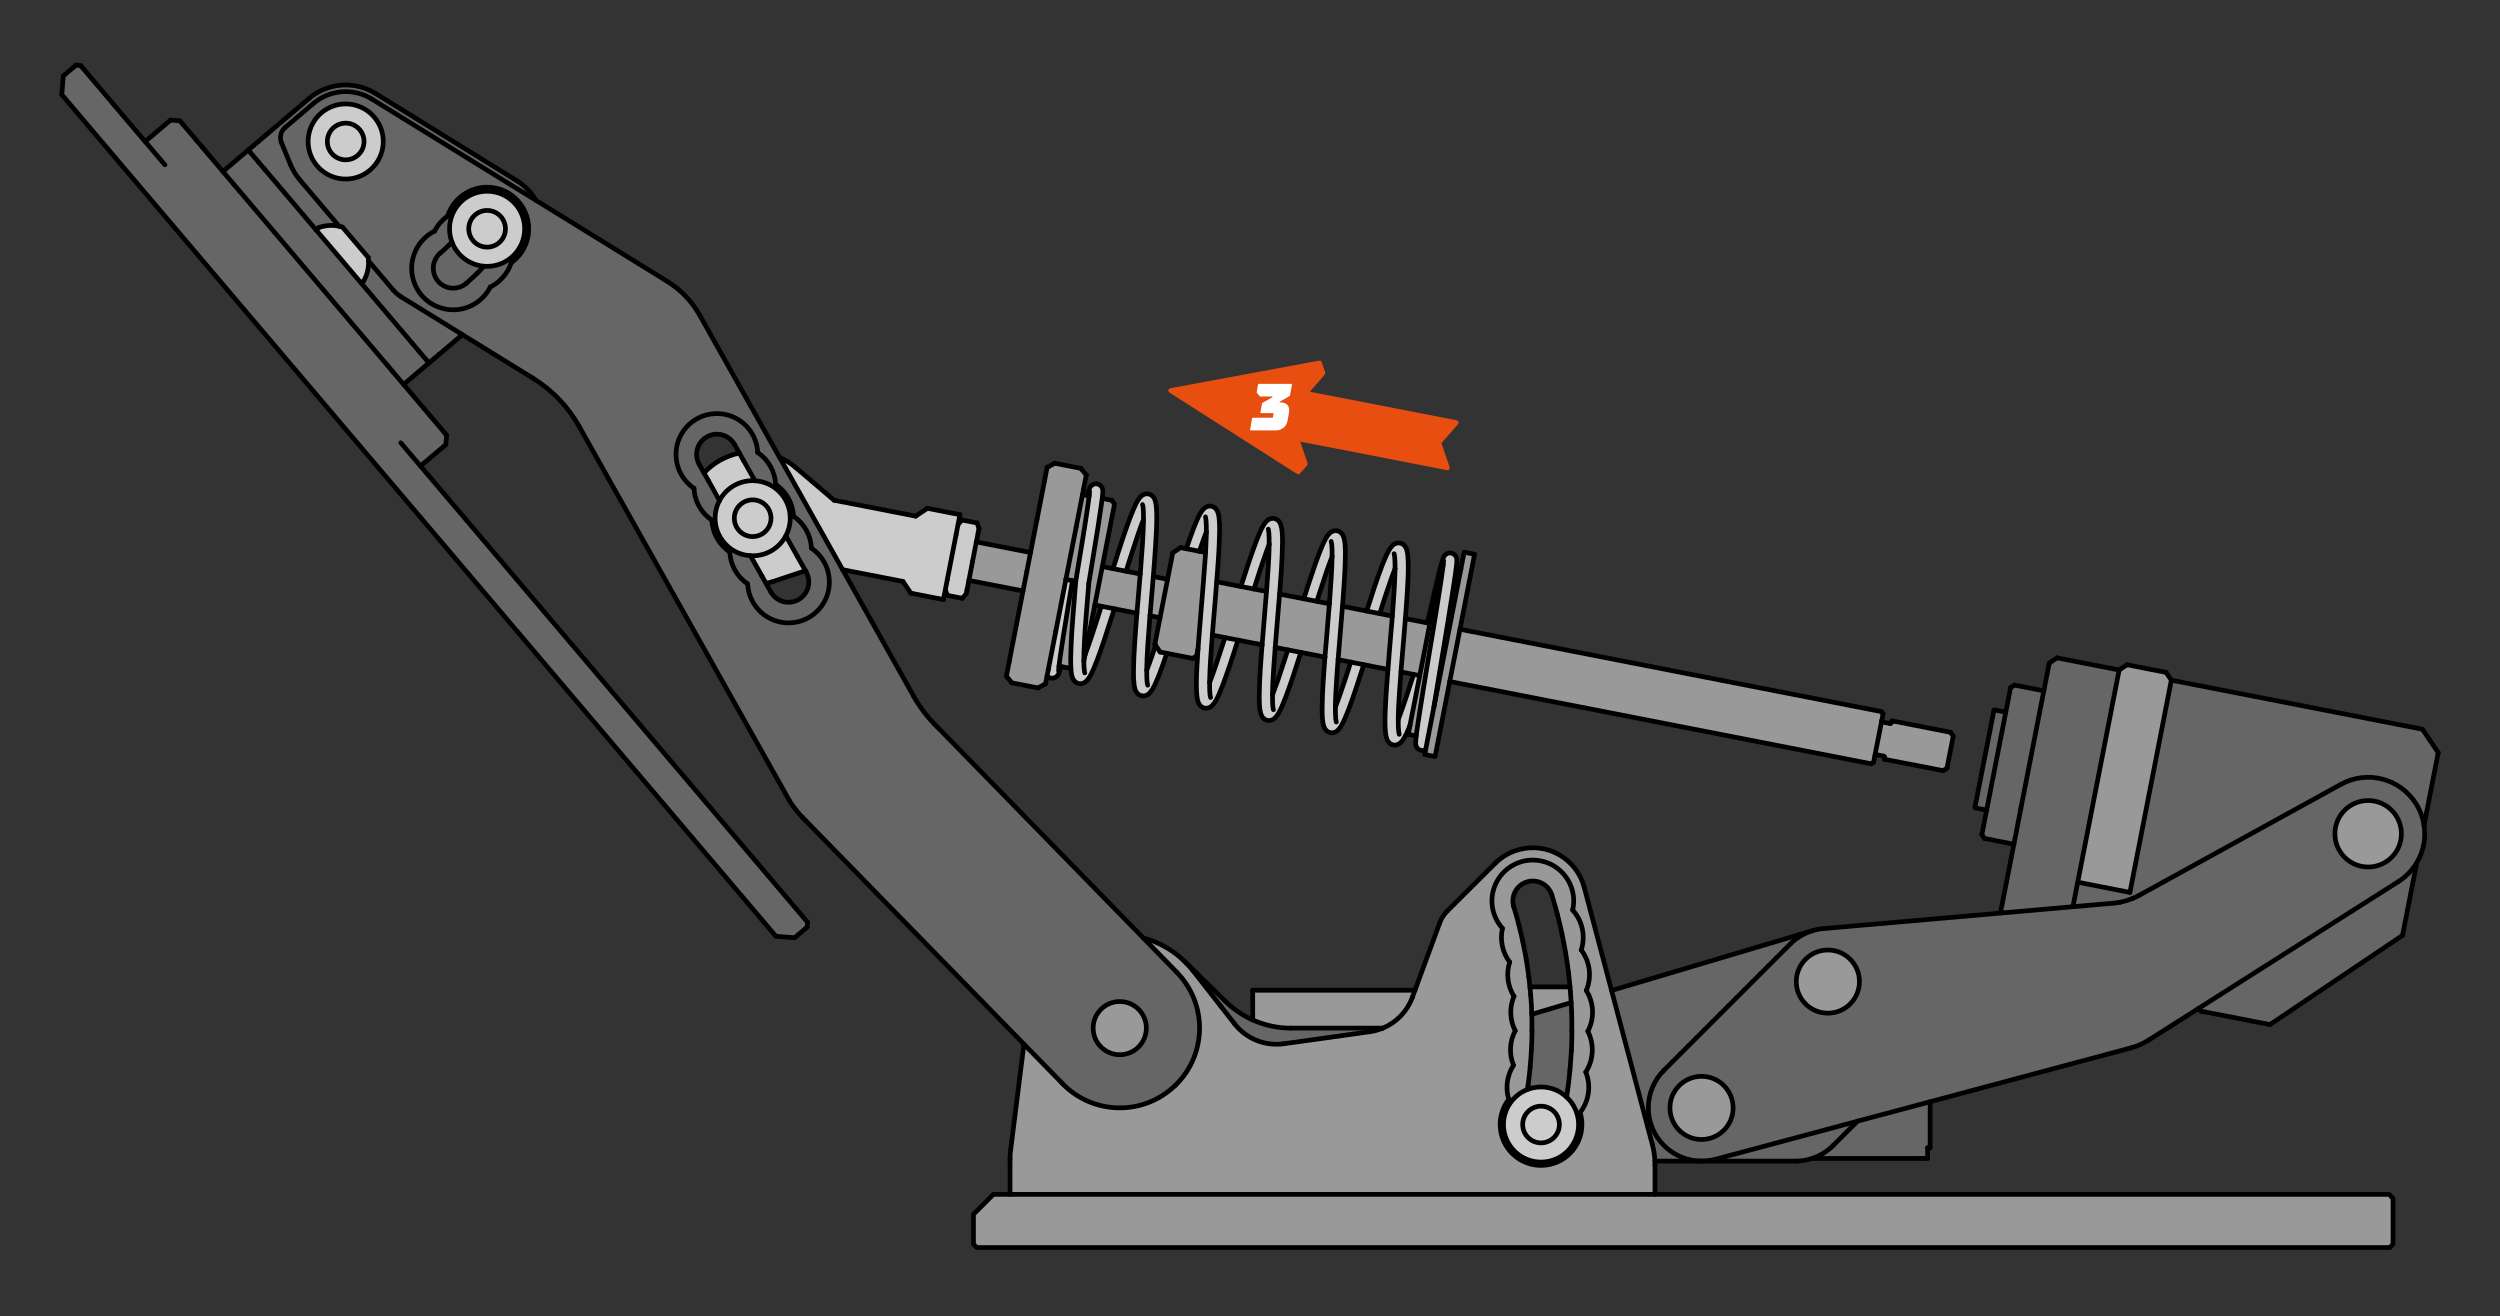<?xml version="1.0" encoding="UTF-8"?>
<svg xmlns="http://www.w3.org/2000/svg" viewBox="0 0 376 198">
  <rect x="0" y="0" width="376" height="198" fill="#333333" stroke="none"/>
  <defs>
    <style>
      .cls-1 {
        fill: #fff;
      }

      .cls-2 {
        stroke: #000;
      }

      .cls-2, .cls-3 {
        fill: none;
        stroke-linecap: round;
        stroke-linejoin: round;
        stroke-width: .71px;
      }

      .cls-4 {
        fill: #e84e0f;
      }

      .cls-3 {
        stroke: #e84e0f;
      }

      .cls-5 {
        fill: #999;
      }

      .cls-6 {
        fill: #ccc;
      }

      .cls-7 {
        fill: #666;
      }
    </style>
  </defs>
  <g id="Light">
    <g id="LINE">
      <g>
        <g>
          <polygon class="cls-5" points="215.66 106.33 219.73 85.5 220.21 83.05 221.78 83.36 219.58 94.64 218.04 102.5 215.84 113.78 214.27 113.48 214.41 112.77 215.66 106.33"/>
          <path class="cls-5" d="m211.8,110.45l.25-1.28v-.02l1.48-7.54,1.53-7.85,1.73-8.83.26.05h.01c-.06.5-.16,1.25-.3,2.16-.14.92-.31,2.05-.51,3.28-.2,1.24-.43,2.62-.66,4.04-.24,1.43-.49,2.93-.73,4.39-.24,1.47-.49,2.95-.71,4.31-.23,1.38-.44,2.68-.61,3.8-.19,1.23-.35,2.28-.46,3.07-.03.24-.05.45-.08.65l-1.2-.23Z"/>
          <path class="cls-5" d="m167.62,75.83l-1.83,9.38-1.13,5.78-1.46,7.47-.19.96v-.12c0-.82.03-1.86.1-3.03.06-1.19.16-2.53.27-3.94.11-1.45.24-2.99.37-4.52.25-1.54.51-3.1.75-4.56.23-1.4.45-2.74.64-3.92.2-1.25.36-2.34.48-3.2.07-.45.12-.85.16-1.17l1.44.29.4.58Z"/>
          <path class="cls-6" d="m165.63,91.18l1.97.38c-.09.26-.17.52-.25.77-.44,1.39-.87,2.74-1.27,3.94-.41,1.21-.79,2.3-1.14,3.2-.35.91-.67,1.64-.97,2.18-.16.29-.32.52-.53.74-.12.12-.26.24-.46.33-.16.07-.35.12-.56.11s-.43-.09-.59-.2c-.15-.1-.26-.22-.34-.34-.11-.15-.17-.3-.22-.45-.12-.33-.16-.67-.2-1.09,0-.07,0-.14,0-.22-.07-.86-.04-2.02.02-3.41.05-1.21.14-2.63.26-4.14.1-1.41.23-2.94.35-4.46.03-.36.07-.73.1-1.09.24-1.49.5-3.01.73-4.42.23-1.39.44-2.72.63-3.89.18-1.16.34-2.2.46-3.03.09-.61.16-1.13.2-1.51l-.3-.06c.06-.21.12-.39.16-.55.06-.2.11-.34.18-.5.02-.05.05-.11.09-.19.03-.05.07-.11.14-.18.04-.04.08-.09.14-.13.07-.05.15-.1.25-.14.09-.04.19-.06.3-.07.11,0,.22.01.33.04s.22.08.31.14.17.14.23.22.1.16.13.23c.03.06.05.12.06.17.01.06.02.11.03.15,0,.09,0,.15,0,.22,0,.2-.02.41-.05.69,0,.1-.02.22-.04.34-.04.32-.09.72-.16,1.17-.12.86-.28,1.95-.48,3.2-.19,1.18-.41,2.52-.64,3.92-.24,1.46-.5,3.02-.75,4.56-.13,1.53-.26,3.07-.37,4.52-.11,1.41-.21,2.75-.27,3.94-.07,1.17-.1,2.21-.1,3.03v.12l.19-.96c.3-.8.64-1.76.99-2.81.39-1.15.8-2.45,1.23-3.79.07-.22.14-.45.21-.68Z"/>
          <circle class="cls-6" cx="231.77" cy="169.13" r="2.76"/>
          <path class="cls-6" d="m231.77,174.78c-3.12,0-5.65-2.53-5.65-5.65,0-2.4,1.49-4.44,3.6-5.27.63-.24,1.33-.38,2.05-.38,1.49,0,2.84.57,3.84,1.52,1.12,1.02,1.81,2.49,1.81,4.13,0,3.12-2.52,5.65-5.65,5.65Zm0-8.41c-1.52,0-2.76,1.23-2.76,2.76s1.24,2.76,2.76,2.76,2.76-1.24,2.76-2.76-1.23-2.76-2.76-2.76Z"/>
          <circle class="cls-6" cx="73.26" cy="34.41" r="2.76"/>
          <path class="cls-6" d="m76.02,34.41c0-1.52-1.23-2.76-2.76-2.76s-2.76,1.24-2.76,2.76,1.24,2.76,2.76,2.76,2.76-1.23,2.76-2.76Zm-2.76-5.65c3.12,0,5.65,2.53,5.65,5.65s-2.53,5.65-5.65,5.65c-.16,0-.32-.01-.48-.02-2.21-.19-4.06-1.64-4.81-3.64-.23-.62-.36-1.29-.36-1.99,0-3.12,2.53-5.65,5.65-5.65Z"/>
          <path class="cls-6" d="m47.91,34.25c.99-.37,2.07-.44,3.09-.23.17.03.34.08.5.13l3.89,4.58c.02.18.04.35.04.52.04,1.05-.21,2.09-.73,3.01l-.37.32h-.01l-6.79-8.01.38-.32Z"/>
          <circle class="cls-6" cx="51.99" cy="21.28" r="2.76"/>
          <path class="cls-6" d="m54.75,21.28c0-1.52-1.24-2.76-2.76-2.76s-2.76,1.24-2.76,2.76,1.24,2.76,2.76,2.76,2.76-1.23,2.76-2.76Zm-8.41,0c0-3.12,2.53-5.65,5.65-5.65s5.65,2.53,5.65,5.65-2.53,5.65-5.65,5.65-5.65-2.53-5.65-5.65Z"/>
          <circle class="cls-6" cx="113.2" cy="77.94" r="2.76"/>
          <path class="cls-6" d="m119.9,83.64c.5.88.89,1.57,1.24,2.2l-4.79,1.59c-.37.13-.76.23-1.14.31-.19-.34-.39-.71-.62-1.11-.69-1.23-1.21-2.15-1.72-3.05h0c.11.01.22.01.33.01,2.16,0,4.04-1.21,4.99-3,.51.9,1.02,1.82,1.71,3.05Z"/>
          <path class="cls-6" d="m113.2,72.29c-2.16,0-4.03,1.21-4.99,2.99-.5-.9-1.01-1.81-1.7-3.04-.23-.4-.43-.77-.63-1.11,1.42-1.53,3.28-2.57,5.32-2.99.19.34.4.71.63,1.12.68,1.22,1.2,2.14,1.71,3.04h0c-.11,0-.23,0-.34,0Z"/>
          <path class="cls-6" d="m110.44,77.94c0,1.52,1.24,2.76,2.76,2.76s2.76-1.24,2.76-2.76-1.23-2.76-2.76-2.76-2.76,1.24-2.76,2.76Zm-2.23-2.66c.96-1.78,2.83-2.99,4.99-2.99.11,0,.23,0,.34.02,2.58.14,4.69,2.02,5.2,4.49.07.37.11.75.11,1.14,0,.96-.24,1.86-.66,2.65-.95,1.79-2.83,3-4.99,3-.11,0-.22,0-.33-.02-1.24-.06-2.37-.53-3.27-1.27-1.25-1.04-2.05-2.6-2.05-4.36,0-.96.24-1.87.66-2.66Z"/>
          <path class="cls-6" d="m117.25,68.79c.89.39,1.7.91,2.44,1.54l5.76,4.91,12.27,2.39,1.76-1.18,4.9.96-.29,1.47-.29,1.51-1.33,6.8-.29,1.5-.29,1.48-4.9-.96-1.19-1.76-9.07-1.77-9.48-16.89Z"/>
          <polygon class="cls-6" points="142.47 87.19 143.8 80.39 144.09 78.88 144.1 78.88 144.68 78.21 146.95 78.65 147.24 79.49 147.11 80.15 146.85 81.51 146.84 81.51 146.28 84.4 145.72 87.29 145.45 88.65 145.32 89.31 144.73 89.98 142.47 89.54 142.18 88.69 142.47 87.19"/>
          <path class="cls-6" d="m157.48,101.65l.18-.91,1.12-5.75,1.53-7.85.99.19c-.25,1.5-.5,3.01-.74,4.43-.22,1.38-.44,2.71-.63,3.88-.18,1.17-.34,2.21-.46,3.03-.09.62-.16,1.13-.2,1.51l.3.06c-.08.28-.14.51-.2.69-.05.16-.09.28-.16.42-.02.04-.04.08-.07.13-.03.04-.06.09-.1.14-.03.04-.08.09-.13.14-.07.05-.16.11-.25.16-.09.04-.19.06-.29.08-.11.01-.23,0-.34-.02s-.22-.07-.31-.13c-.09-.05-.18-.12-.24-.2Z"/>
          <path class="cls-6" d="m170.53,98.97c.06-1.21.15-2.63.26-4.14.07-.84.13-1.71.2-2.6.06-.61.11-1.24.16-1.86.12-1.34.23-2.72.34-4.04.02-.16.03-.31.04-.46.11-1.45.22-2.86.3-4.12.08-1.24.13-2.37.15-3.29,0-.11,0-.22,0-.32-.25.64-.53,1.4-.82,2.25-.36,1.06-.76,2.27-1.17,3.54-.21.64-.42,1.31-.63,1.98l-1.96-.38c.22-.72.45-1.42.66-2.1.43-1.35.85-2.62,1.24-3.74s.75-2.11,1.08-2.89c.34-.8.62-1.4.96-1.85.12-.16.26-.32.46-.46.11-.07.23-.14.39-.18.12-.03.25-.05.39-.04.21.01.42.09.59.19.14.1.25.22.33.34.11.15.18.3.23.45.11.33.16.67.19,1.09.08.88.07,2.12,0,3.62-.06,1.22-.15,2.64-.26,4.15-.07.84-.13,1.71-.2,2.6-.06.61-.11,1.23-.16,1.85-.12,1.35-.23,2.73-.34,4.05-.02.16-.03.31-.04.46-.11,1.45-.22,2.86-.3,4.11s-.13,2.38-.15,3.3c0,.11-.01.22,0,.32.25-.64.53-1.4.82-2.25.16-.47.33-.97.51-1.5l.68,1.01,1.01.2c-.39,1.15-.76,2.2-1.09,3.06-.36.91-.67,1.64-.98,2.18-.16.28-.31.52-.53.74-.11.12-.26.24-.46.33-.15.07-.35.11-.55.1-.21-.01-.43-.08-.6-.2-.14-.09-.25-.21-.33-.33-.11-.15-.18-.3-.23-.45-.11-.33-.16-.68-.19-1.1-.08-.87-.06-2.11,0-3.62Z"/>
          <path class="cls-6" d="m181.32,83.09c.06-1.05.1-2,.12-2.79v-.31c-.25.64-.53,1.4-.82,2.25-.08.22-.15.44-.23.67l-1.97-.38c.39-1.15.75-2.19,1.09-3.06.35-.91.67-1.64.97-2.18.16-.29.32-.52.53-.74.12-.12.26-.24.46-.33.16-.07.36-.12.56-.11.21.01.43.09.59.2.15.1.26.22.34.34.11.15.17.3.22.45.12.33.16.67.2,1.09.08.88.06,2.12-.01,3.63-.05,1.21-.14,2.63-.26,4.14-.04.5-.07,1.01-.12,1.54-.07.95-.15,1.94-.23,2.92-.13,1.5-.26,3.04-.38,4.5-.02.2-.03.4-.04.6-.1,1.24-.19,2.44-.26,3.52-.08,1.24-.13,2.37-.15,3.29,0,.1-.01.2,0,.3.25-.63.52-1.39.82-2.24.36-1.05.76-2.26,1.17-3.54.1-.31.2-.64.31-.96l1.96.38c-.41,1.3-.81,2.56-1.19,3.68-.41,1.21-.79,2.3-1.14,3.2-.35.92-.67,1.65-.97,2.19-.17.29-.32.52-.54.74-.11.12-.26.24-.46.33-.15.07-.35.12-.55.11-.22-.01-.43-.09-.6-.2-.15-.1-.25-.22-.33-.33-.11-.16-.18-.31-.23-.46-.11-.33-.16-.67-.19-1.09-.08-.88-.07-2.12,0-3.63.05-.96.11-2.06.19-3.23.01-.01.01-.02.01-.03.02-.29.04-.58.06-.88.11-1.41.23-2.94.36-4.46.13-1.5.26-3.04.37-4.5.12-1.45.23-2.86.31-4.11l.03-.51Z"/>
          <path class="cls-6" d="m190.07,94.08c.12-1.5.25-3.04.37-4.51.02-.21.03-.41.05-.61.1-1.23.18-2.42.25-3.5.08-1.25.14-2.38.15-3.3,0-.11.01-.21,0-.31-.24.63-.52,1.38-.81,2.23-.37,1.05-.76,2.26-1.17,3.54-.1.32-.21.64-.31.97l-1.97-.38c.42-1.31.82-2.56,1.2-3.69.41-1.21.79-2.3,1.14-3.2.35-.92.67-1.65.97-2.18.16-.29.32-.53.53-.75.12-.11.26-.23.46-.32.16-.07.35-.12.56-.11s.43.09.59.2c.15.1.26.22.34.33.11.16.17.31.22.46.11.33.16.67.2,1.09.07.88.06,2.11-.01,3.62-.05,1.22-.14,2.64-.26,4.15-.04.5-.07,1.01-.12,1.54-.07.95-.16,1.93-.24,2.91-.12,1.51-.25,3.05-.37,4.51-.02.2-.03.4-.05.6-.1,1.24-.18,2.43-.25,3.51-.08,1.25-.14,2.38-.15,3.3,0,.1-.01.2,0,.3.24-.64.52-1.39.82-2.24.36-1.05.76-2.26,1.17-3.54l.3-.96,1.97.38c-.42,1.32-.83,2.59-1.21,3.73-.41,1.21-.79,2.29-1.14,3.19-.35.91-.67,1.63-.97,2.17-.16.28-.31.51-.53.73-.12.12-.26.24-.46.32-.15.07-.34.12-.54.11-.22-.01-.44-.09-.6-.2-.15-.1-.26-.22-.34-.33-.11-.16-.17-.31-.22-.46-.11-.33-.16-.67-.2-1.08-.07-.88-.06-2.11,0-3.62.05-1.21.14-2.63.26-4.14.04-.51.08-1.03.12-1.56.07-.95.16-1.93.24-2.9Z"/>
          <path class="cls-6" d="m199.52,85.97c-.36,1.05-.76,2.27-1.17,3.55-.1.3-.2.61-.3.92l-1.96-.38c.41-1.31.82-2.57,1.2-3.69.4-1.21.79-2.31,1.13-3.2.36-.92.67-1.65.98-2.19.16-.28.31-.52.53-.74.12-.12.26-.23.46-.32.15-.07.35-.12.55-.11.22.01.43.09.6.2.15.1.25.22.34.33.1.16.17.31.22.45.11.34.16.68.2,1.1.07.88.06,2.11-.01,3.62-.05,1.22-.15,2.64-.26,4.14-.04.5-.08,1.01-.12,1.54-.08.95-.16,1.94-.24,2.92-.12,1.51-.26,3.05-.37,4.51-.02.2-.03.4-.05.59-.1,1.24-.19,2.43-.25,3.52-.08,1.24-.14,2.37-.16,3.3v.31c.25-.64.53-1.4.82-2.25.37-1.06.77-2.27,1.18-3.54.1-.32.2-.64.3-.97l1.97.39c-.41,1.27-.8,2.49-1.17,3.6-.41,1.22-.79,2.31-1.14,3.22-.36.92-.68,1.66-.98,2.21-.17.3-.32.54-.54.77-.12.12-.26.24-.46.33-.16.08-.36.13-.57.12-.22-.02-.43-.09-.6-.21-.14-.09-.25-.21-.33-.33-.11-.16-.17-.31-.22-.45-.12-.34-.17-.69-.2-1.11-.08-.89-.06-2.13,0-3.64.05-1.22.15-2.64.26-4.15.04-.49.08-.99.11-1.5.08-.96.16-1.96.25-2.96.12-1.5.26-3.04.37-4.5.02-.19.03-.38.05-.56.1-1.25.18-2.46.25-3.55.08-1.24.13-2.37.15-3.29,0-.09.01-.17,0-.26-.26.64-.53,1.41-.83,2.26Z"/>
          <path class="cls-6" d="m213.43,112.74c-.1-.05-.18-.13-.25-.2-.07-.08-.12-.16-.15-.24-.04-.06-.06-.13-.07-.18-.02-.06-.03-.11-.03-.15-.01-.08-.02-.14-.02-.19,0-.17.01-.33.03-.53.02-.16.04-.35.06-.57.03-.2.05-.41.08-.65.11-.79.27-1.84.46-3.07.17-1.12.38-2.42.61-3.8.22-1.36.47-2.84.71-4.31.24-1.46.49-2.96.73-4.39.23-1.42.46-2.8.66-4.04.2-1.23.37-2.36.51-3.28.14-.91.24-1.66.3-2.16h-.01l-.26-.05-1.73,8.83-.38-.07c.04-.16.07-.32.11-.47.31-1.38.61-2.7.88-3.86s.52-2.2.73-3.03c.2-.84.37-1.49.51-1.93.06-.2.11-.36.17-.51.03-.06.05-.12.1-.2.03-.05.08-.12.15-.2.04-.04.09-.08.14-.13.07-.05.16-.1.26-.13.09-.04.19-.06.3-.07.11,0,.23.01.34.04.1.04.21.09.3.15.09.07.17.15.23.23.05.07.09.15.12.22.03.06.04.12.05.17.02.06.03.11.03.15.01.09.01.16.01.23,0,.2-.02.43-.06.74-.01.09-.02.18-.03.28-.04.34-.09.74-.16,1.2-.12.87-.29,1.96-.49,3.21-.18,1.18-.4,2.52-.63,3.93-.23,1.39-.48,2.88-.72,4.36-.25,1.47-.49,2.96-.72,4.36-.23,1.39-.45,2.72-.64,3.9l-1.25,6.44h0c-.09.05-.19.08-.3.1s-.24.02-.35-.01c-.11-.02-.22-.06-.32-.12Z"/>
          <path class="cls-6" d="m211.75,83.74c.08.87.07,2.11,0,3.62-.06,1.21-.15,2.63-.26,4.14-.04.5-.08,1.01-.12,1.54-.08.95-.16,1.94-.24,2.92-.13,1.5-.26,3.04-.38,4.5-.02.2-.03.4-.04.6-.1,1.24-.19,2.44-.26,3.52-.08,1.24-.13,2.37-.15,3.29v.32c.25-.64.53-1.41.82-2.25.37-1.06.76-2.27,1.17-3.55.1-.31.21-.63.31-.96l.93.18-1.48,7.54v.02c-.35.85-.65,1.51-.96,1.99-.14.22-.28.41-.49.58-.11.1-.25.19-.43.25-.13.05-.29.08-.45.07-.22-.01-.43-.08-.6-.19-.14-.1-.25-.22-.34-.33-.11-.16-.17-.3-.22-.45-.11-.32-.16-.66-.2-1.06-.08-.87-.07-2.08,0-3.57.05-1.21.14-2.63.26-4.14.04-.53.08-1.08.13-1.64.07-.92.15-1.86.22-2.81.13-1.5.26-3.05.38-4.51.02-.23.04-.47.06-.7.09-1.2.17-2.37.24-3.43.08-1.25.14-2.39.16-3.32.01-.13.01-.26.01-.38h-.01c-.24.62-.51,1.36-.79,2.18-.37,1.04-.76,2.25-1.17,3.52-.11.34-.22.7-.34,1.06l-1.96-.39c.41-1.3.82-2.56,1.19-3.69.41-1.21.79-2.3,1.14-3.2.36-.91.67-1.64.98-2.18.16-.28.31-.52.53-.74.11-.12.26-.24.46-.33.15-.07.35-.11.55-.1.22.01.43.08.6.19.14.1.25.22.33.34.11.15.18.3.23.45.11.33.16.68.19,1.1Z"/>
          <path class="cls-5" d="m163.15,79.12c-.19,1.17-.4,2.5-.63,3.89-.23,1.41-.49,2.93-.73,4.42-.03.36-.07.73-.1,1.09-.12,1.52-.25,3.05-.35,4.46-.12,1.51-.21,2.93-.26,4.14-.06,1.39-.09,2.55-.02,3.41h-.01l-1.48-.29-.3-.06c.04-.38.11-.89.2-1.51.12-.82.28-1.86.46-3.03.19-1.17.41-2.5.63-3.88.24-1.42.49-2.93.74-4.43l-.99-.19,1.54-7.85.96-4.91.7.14.3.06c-.04.38-.11.9-.2,1.51-.12.83-.28,1.87-.46,3.03Z"/>
          <circle class="cls-5" cx="168.41" cy="154.63" r="4"/>
          <path class="cls-5" d="m236.63,172.9c-2.08,2.68-5.95,3.17-8.63,1.08-2.68-2.08-3.17-5.94-1.08-8.63-.53-1.73-.27-3.61.71-5.14-.68-1.68-.59-3.57.26-5.18-.82-1.61-.89-3.51-.19-5.18-.96-1.54-1.2-3.43-.64-5.15-1.1-1.45-1.49-3.31-1.09-5.08-1.34-1.48-1.88-3.53-1.43-5.48.75-3.31,4.05-5.39,7.36-4.63,3.31.75,5.39,4.05,4.63,7.36,1.47,1.63,1.96,3.92,1.29,6.01,1.32,1.75,1.61,4.07.76,6.09,1.16,1.86,1.25,4.2.23,6.14.99,1.95.88,4.29-.31,6.13.82,2.03.5,4.35-.85,6.08.59,1.92.21,4-1.02,5.58Zm-7.86-32.44c.08.34.17.72.26,1.16.1.44.17.82.24,1.17s.13.67.19.98c.03.17.05.34.08.51.03.16.06.33.09.5.05.32.1.64.15.99s.1.73.16,1.18c.05.45.09.83.13,1.19,0,.1.02.2.03.29.03.25.05.48.07.7.01.18.03.35.04.51.02.17.03.34.04.51.02.32.05.65.07,1,.02.36.03.74.05,1.19,0,.07.01.14.01.21.01.37.02.69.02.99,0,.35,0,.68,0,1v1.02c0,.32-.02.65-.03,1-.01.36-.02.74-.05,1.19-.02.45-.04.84-.07,1.19-.02.36-.05.68-.08,1-.01.17-.03.34-.04.51-.02.17-.03.34-.05.51-.03.32-.07.64-.11,1-.04.35-.09.73-.15,1.18-.04.26-.08.5-.11.72-2.11.83-3.6,2.87-3.6,5.27,0,3.12,2.53,5.65,5.65,5.65s5.65-2.53,5.65-5.65c0-1.64-.69-3.11-1.81-4.13h0c.05-.33.1-.66.15-1.04.06-.45.11-.85.16-1.22.04-.37.08-.71.11-1.04.03-.23.05-.46.07-.69.02-.22.04-.45.06-.68.03-.33.06-.67.08-1.05.03-.37.05-.76.08-1.22.02-.46.03-.86.05-1.23.01-.38.02-.72.02-1.05,0-.24,0-.46,0-.69v-.69c0-.33,0-.67,0-1.05-.01-.37-.02-.77-.03-1.23-.02-.46-.04-.86-.06-1.23,0-.03,0-.07-.01-.1-.01-.33-.03-.64-.06-.94,0-.24-.03-.46-.05-.69-.02-.22-.03-.45-.06-.68v-.05c-.03-.31-.06-.65-.1-1-.04-.37-.08-.76-.14-1.22s-.11-.85-.16-1.22c-.06-.37-.11-.71-.16-1.04-.04-.23-.07-.45-.11-.67-.04-.23-.08-.45-.12-.68-.06-.33-.12-.67-.19-1.03-.07-.37-.15-.76-.25-1.21s-.19-.84-.27-1.2-.17-.7-.25-1.02c-.05-.23-.11-.45-.17-.66-.05-.22-.11-.44-.17-.67-.09-.32-.18-.65-.29-1.01-.1-.36-.21-.74-.35-1.18-.48-1.58-2.16-2.47-3.75-1.98-1.58.48-2.47,2.16-1.98,3.75.13.43.24.8.34,1.14s.18.66.27.96c.04.17.09.34.13.5s.08.33.12.49c.08.31.16.63.24.98Z"/>
          <circle class="cls-5" cx="255.91" cy="166.63" r="4.75"/>
          <circle class="cls-5" cx="274.91" cy="147.63" r="4.75"/>
          <polygon class="cls-5" points="325.78 101.13 326.57 102.3 320.34 134.22 312.49 132.68 318.72 100.77 319.9 99.98 325.78 101.13"/>
          <circle class="cls-5" cx="356.17" cy="125.4" r="5"/>
          <polygon class="cls-5" points="359.91 180.23 359.91 187.13 359.41 187.63 146.91 187.63 146.41 187.13 146.41 182.63 149.41 179.63 151.91 179.63 248.91 179.63 359.31 179.63 359.91 180.23"/>
          <path class="cls-5" d="m230.1,148.43h6.03v.05c.03.23.04.46.06.68.02.23.04.45.05.69.03.3.05.61.06.94l-5.92,1.76c0-.07-.01-.14-.01-.21-.02-.45-.03-.83-.05-1.19-.02-.35-.05-.68-.07-1-.01-.17-.02-.34-.04-.51-.01-.16-.03-.33-.04-.51-.02-.22-.04-.45-.07-.7Z"/>
          <path class="cls-5" d="m188.41,148.93h24.4l-.39,1.07c-.78,2.12-2.4,3.78-4.43,4.63h-13.86c-1.99,0-3.94-.43-5.72-1.23v-4.47Z"/>
          <path class="cls-5" d="m231.9,129.51c-3.31-.76-6.61,1.32-7.36,4.63-.45,1.95.09,4,1.43,5.48-.4,1.77-.01,3.63,1.09,5.08-.56,1.72-.32,3.61.64,5.15-.7,1.67-.63,3.57.19,5.18-.85,1.61-.94,3.5-.26,5.18-.98,1.53-1.24,3.41-.71,5.14-2.09,2.69-1.6,6.55,1.08,8.63,2.68,2.09,6.55,1.6,8.63-1.08,1.23-1.58,1.61-3.66,1.02-5.58,1.35-1.73,1.67-4.05.85-6.08,1.19-1.84,1.3-4.18.31-6.13,1.02-1.94.93-4.28-.23-6.14.85-2.02.56-4.34-.76-6.09.67-2.09.18-4.38-1.29-6.01.76-3.31-1.32-6.61-4.63-7.36Zm17.01,50.12h-97v-5.25c0-.5.03-1,.1-1.5l1.99-15.84,5.83,5.97c4.63,4.74,12.22,4.83,16.97.2,4.74-4.63,4.83-12.22.2-16.97l-5.04-5.16c2.38.62,4.53,1.85,6.24,3.56.46.43.86.89,1.24,1.37l4.11,5.25,2.13,2.73c1.76,2.25,4.59,3.39,7.42,2.99l12.92-1.81c.68-.1,1.34-.28,1.96-.54h0c2.03-.85,3.65-2.51,4.43-4.63l.39-1.07,3.72-10.12c.25-.69.65-1.31,1.17-1.82l7.19-7.16c1-.99,2.24-1.7,3.6-2.06,4.27-1.13,8.65,1.41,9.78,5.69l4.11,15.51,6.13,23.15c.22.82.35,1.66.39,2.51,0,.19,0,.37,0,.56v4.44Z"/>
          <path class="cls-5" d="m157.49,70.29s.11-.05.29-.15c.19-.1.46-.25.73-.4.04-.02.08-.05.12-.07l3.93.77s.06.07.08.11c.2.24.39.48.53.64s.21.25.21.25l-.41,2.1-.16.84-.96,4.91-1.54,7.85-1.53,7.85-1.12,5.75-.18.91-.23,1.2s-.11.05-.29.15c-.19.1-.46.24-.73.4l-.12.06-3.93-.76s-.06-.08-.09-.11c-.19-.25-.39-.48-.52-.64-.14-.17-.21-.25-.21-.25l.41-2.11,1.12-5.75.97-4.96.57-2.89.56-2.89.97-4.96,1.12-5.75.41-2.1Z"/>
          <polygon class="cls-5" points="154.99 83.1 154.43 85.99 153.86 88.88 145.72 87.29 146.28 84.4 146.84 81.51 146.85 81.51 154.99 83.1"/>
          <path class="cls-5" d="m173.3,88.56c.05-.62.1-1.24.16-1.85l2.14.42-1.13,5.78-1.51-.3c.11-1.32.22-2.7.34-4.05Z"/>
          <path class="cls-5" d="m164.66,90.99l1.13-5.78,1.61.32,1.96.38,2.13.42c-.11,1.32-.22,2.7-.34,4.04-.05.62-.1,1.25-.16,1.86l-3.39-.67-1.97-.38-.97-.19Z"/>
          <path class="cls-5" d="m181.32,83.09l-.03.51c-.08,1.25-.19,2.66-.31,4.11-.11,1.46-.24,3-.37,4.5-.13,1.52-.25,3.05-.36,4.46-.02.3-.04.59-.06.88,0,.01,0,.02-.01.03l-.2,1.05-.59.39-3.9-.76-1.01-.2-.68-1.01-.11-.16.78-3.98,1.13-5.78.78-3.98,1.17-.79.87.17,1.97.38.93.18Z"/>
          <path class="cls-5" d="m190.07,94.08c-.08.97-.17,1.95-.24,2.9l-3.64-.71-1.96-.38-1.89-.37c.01-.2.02-.4.04-.6.12-1.46.25-3,.38-4.5.08-.98.16-1.97.23-2.92h.01l3.63.71,1.97.38,1.89.37c-.02.2-.03.4-.05.61-.12,1.47-.25,3.01-.37,4.51Z"/>
          <path class="cls-5" d="m195.65,98.12l-1.97-.38-1.89-.37c.02-.2.03-.4.05-.6.12-1.46.25-3,.37-4.51.08-.98.17-1.96.24-2.91l3.64.71,1.96.38,1.9.37c-.02.18-.03.37-.05.56-.11,1.46-.25,3-.37,4.5-.09,1-.17,2-.25,2.96l-3.63-.71Z"/>
          <path class="cls-5" d="m201.67,94.11c.08-.98.16-1.97.24-2.92l3.64.71,1.96.39,1.89.37h0c-.02.23-.04.47-.06.7-.12,1.46-.25,3.01-.38,4.51-.07.95-.15,1.89-.22,2.81h-.01l-3.63-.71-1.97-.39-1.89-.37c.02-.19.03-.39.05-.59.11-1.46.25-3,.37-4.51Z"/>
          <path class="cls-5" d="m211.13,95.96c.08-.98.16-1.97.24-2.92l3.31.65.38.07-1.53,7.85-.93-.18-1.89-.37c.01-.2.02-.4.04-.6.12-1.46.25-3,.38-4.5Z"/>
          <path class="cls-5" d="m283.18,108.6l1.08.21c.11.02.21-.05.23-.16l.05-.24,8.83,1.73.4.58-.94,4.8-.58.39-8.84-1.72.05-.24c.02-.11-.05-.21-.16-.23l-1.08-.22c-.11-.02-.21.05-.23.16h0l1.04-5.3c-.02.11.05.22.16.24Z"/>
          <polygon class="cls-5" points="283.21 107.38 283.02 108.36 281.98 113.66 281.79 114.64 281.44 114.88 218.04 102.5 219.58 94.64 282.98 107.03 283.21 107.38"/>
          <path class="cls-7" d="m301.67,107.11l-2.88,14.73-1.67-.33s-.09-.06-.08-.12l1.89-9.66.95-4.86c.01-.06.06-.09.12-.08l1.67.32Z"/>
          <polygon class="cls-7" points="307.39 103.9 303.94 121.58 302.89 126.97 298.47 126.1 298.07 125.52 298.79 121.84 301.67 107.11 302.39 103.43 302.98 103.04 307.39 103.9"/>
          <polygon class="cls-7" points="36.01 28.72 58.23 54.9 59.08 55.91 60.7 57.82 63.78 61.45 64.69 62.53 66.79 65 67.17 65.45 67.06 66.86 63.24 70.09 121.47 138.72 121.41 139.42 119.51 141.04 116.69 140.81 9.29 14.23 9.52 11.42 11.43 9.8 12.13 9.86 21.83 21.3 21.84 21.3 21.84 21.29 25.65 18.06 27.06 18.17 27.44 18.62 29.54 21.09 30.45 22.17 33.53 25.8 35.15 27.71 36.01 28.72"/>
          <polygon class="cls-7" points="47.53 34.57 54.32 42.58 54.33 42.58 62.04 51.67 62.95 52.75 64.14 54.14 64.51 54.59 60.7 57.82 59.08 55.91 58.23 54.9 36.01 28.72 35.15 27.71 33.53 25.8 37.34 22.56 37.72 23.01 38.9 24.4 39.82 25.48 47.53 34.57"/>
          <path class="cls-7" d="m55.93,14.9c-2.76-1.71-6.31-1.44-8.79.66l-4.25,3.61c-.66.56-.89,1.48-.56,2.28l1.33,3.25c.36.87.86,1.68,1.47,2.4l5.87,6.92c-1.02-.21-2.1-.14-3.09.23l-.38.32-7.71-9.09-.92-1.08-1.18-1.39-.38-.45.76-.64.77-.65,7.62-6.47c2.81-2.38,6.83-2.69,9.97-.75l21.27,13.13c1.19.73,2.17,1.75,2.88,2.95l-3.56-2.19-21.12-13.04Z"/>
          <path class="cls-7" d="m54.7,42.26c.52-.92.77-1.96.73-3.01l3.72,4.38c.34.4.74.74,1.18,1.02l3.43,2.11,5.78,3.57-3.5,2.97-.76.64-.77.65-.37-.45-1.19-1.39-.91-1.08-7.71-9.09.37-.32Z"/>
          <path class="cls-7" d="m109.76,83.03c-.16-.1-.31-.22-.45-.35l.29-.38c.9.74,2.03,1.21,3.27,1.27h0c.51.91,1.03,1.83,1.72,3.06.23.4.43.77.62,1.11.27.48.5.9.72,1.29.83,1.47,2.69,1.99,4.15,1.16,1.47-.82,2-2.68,1.17-4.15-.04-.07-.07-.13-.11-.2-.35-.63-.74-1.32-1.24-2.2-.69-1.23-1.2-2.15-1.71-3.05.42-.79.66-1.69.66-2.65,0-.39-.04-.77-.11-1.14l.48-.1c.07.31.11.63.13.95,1.6,1.08,2.6,2.86,2.69,4.79,1.6,1.09,2.6,2.87,2.69,4.8.17,3.39-2.45,6.27-5.84,6.44-3.4.16-6.28-2.46-6.44-5.85-1.6-1.09-2.6-2.86-2.69-4.8Z"/>
          <path class="cls-7" d="m104.37,73.44c-1.6-1.08-2.6-2.86-2.69-4.79-.17-3.4,2.45-6.28,5.84-6.44,3.4-.17,6.28,2.45,6.44,5.85,1.61,1.08,2.6,2.86,2.7,4.79,1.33.91,2.25,2.29,2.56,3.85l-.48.1c-.51-2.47-2.62-4.35-5.2-4.49h0c-.51-.91-1.03-1.83-1.71-3.05-.23-.41-.44-.78-.63-1.12-.27-.47-.5-.89-.72-1.28-.83-1.47-2.68-1.99-4.15-1.17-1.47.83-1.99,2.69-1.17,4.15.22.4.46.82.72,1.29.2.34.4.71.63,1.11.69,1.23,1.2,2.14,1.7,3.04-.42.79-.66,1.7-.66,2.66,0,1.76.8,3.32,2.05,4.36l-.29.38c-1.34-1.08-2.16-2.7-2.25-4.44-1.6-1.09-2.6-2.86-2.69-4.8Z"/>
          <path class="cls-7" d="m65.88,42.29c-1.07-1.27-.92-3.16.34-4.23.24-.2.45-.39.64-.56.19-.18.36-.34.53-.51.04-.03.07-.07.11-.1.03-.04.07-.07.1-.11.12-.12.25-.25.37-.38.75,2,2.6,3.45,4.81,3.64-.23.25-.46.5-.69.74l-.36.36c-.12.12-.25.24-.38.37-.39.37-.82.76-1.24,1.12-1.27,1.07-3.16.92-4.23-.34Z"/>
          <path class="cls-7" d="m70.96,45.94c-2.13,1.06-4.58.79-6.4-.48-.82-.58-1.51-1.36-1.99-2.32-1.54-3.09-.28-6.85,2.8-8.39.46-.9,1.13-1.67,1.95-2.26.41-1.27,1.22-2.38,2.31-3.16,2.06-1.48,4.72-1.52,6.77-.33.75.44,1.42,1.03,1.95,1.78,2.01,2.81,1.36,6.71-1.45,8.72-.52,1.6-1.66,2.92-3.16,3.67-.61,1.2-1.58,2.17-2.78,2.77Zm-4.74-7.88c-1.26,1.07-1.41,2.96-.34,4.23,1.07,1.26,2.96,1.41,4.23.34.42-.36.85-.75,1.24-1.12.13-.13.26-.25.38-.37l.36-.36c.23-.24.46-.49.69-.74.16,0,.32.02.48.02,3.12,0,5.65-2.53,5.65-5.65s-2.53-5.65-5.65-5.65-5.65,2.53-5.65,5.65c0,.7.13,1.37.36,1.99-.12.13-.25.26-.37.38-.03.04-.07.07-.1.11-.04.03-.07.07-.11.1-.17.17-.34.33-.53.51-.19.17-.4.36-.64.56Z"/>
          <path class="cls-7" d="m47.14,15.56c2.48-2.1,6.03-2.37,8.79-.66l21.12,13.04-.65,1.06c-2.05-1.19-4.71-1.15-6.77.33-1.09.78-1.9,1.89-2.31,3.16-.82.59-1.49,1.36-1.95,2.26-3.08,1.54-4.34,5.3-2.8,8.39.48.96,1.17,1.74,1.99,2.32l-.8,1.3-3.43-2.11c-.44-.28-.84-.62-1.18-1.02l-3.72-4.38c0-.17-.02-.34-.04-.52l-3.89-4.58c-.16-.05-.33-.1-.5-.13l-5.87-6.92c-.61-.72-1.11-1.53-1.47-2.4l-1.33-3.25c-.33-.8-.1-1.72.56-2.28l4.25-3.61Zm4.85.07c-3.12,0-5.65,2.53-5.65,5.65s2.53,5.65,5.65,5.65,5.65-2.53,5.65-5.65-2.53-5.65-5.65-5.65Z"/>
          <path class="cls-7" d="m113.96,68.06c-.16-3.4-3.04-6.02-6.44-5.85-3.39.16-6.01,3.04-5.84,6.44.09,1.93,1.09,3.71,2.69,4.79.09,1.94,1.09,3.71,2.69,4.8.09,1.74.91,3.36,2.25,4.44.14.13.29.25.45.35.09,1.94,1.09,3.71,2.69,4.8.16,3.39,3.04,6.01,6.44,5.85,3.39-.17,6.01-3.05,5.84-6.44-.09-1.93-1.09-3.71-2.69-4.8-.09-1.93-1.09-3.71-2.69-4.79-.02-.32-.06-.64-.13-.95-.31-1.56-1.23-2.94-2.56-3.85-.1-1.93-1.09-3.71-2.7-4.79Zm-33.35-37.93l19.76,12.2c2.02,1.25,3.69,2.99,4.86,5.06l12.01,21.4h.01l9.48,16.89,10.7,19.06c.05.1.11.2.17.3l.18.3c.23.38.47.74.72,1.1s.51.71.79,1.05c.27.34.56.67.85.99.14.15.28.29.42.44.08.08.16.17.24.25l.25.25,30.91,31.66,5.04,5.16c4.63,4.75,4.54,12.34-.2,16.97-4.75,4.63-12.34,4.54-16.97-.2l-5.83-5.97-32.79-33.58c-.08-.09-.17-.17-.25-.25-.08-.09-.16-.17-.24-.26-.07-.06-.13-.13-.19-.2-.23-.23-.45-.48-.65-.73-.21-.26-.41-.52-.6-.78-.2-.27-.38-.54-.55-.82l-31.64-56.31c-1.66-2.96-4.05-5.45-6.94-7.23l-10.61-6.55-5.78-3.57.8-1.3c1.82,1.27,4.27,1.54,6.4.48,1.2-.6,2.17-1.57,2.78-2.77,1.5-.75,2.64-2.07,3.16-3.67,2.81-2.01,3.46-5.91,1.45-8.72-.53-.75-1.2-1.34-1.95-1.78l.65-1.06,3.56,2.19Zm91.8,124.5c0-2.21-1.79-4-4-4s-4,1.79-4,4,1.79,4,4,4,4-1.79,4-4Z"/>
          <path class="cls-7" d="m188.41,153.4c1.78.8,3.73,1.23,5.72,1.23h13.85c-.62.26-1.28.44-1.96.54l-12.92,1.81c-2.83.4-5.66-.74-7.42-2.99l-2.13-2.73-4.11-5.25c-.38-.48-.78-.94-1.24-1.37h.01s6.12,5.99,6.12,5.99c1.2,1.17,2.58,2.1,4.08,2.77Z"/>
          <path class="cls-7" d="m231.77,163.48c-.72,0-1.42.14-2.05.38.03-.22.07-.46.11-.72.06-.45.11-.83.15-1.18.04-.36.08-.68.11-1,.02-.17.03-.34.05-.51.01-.17.03-.34.04-.51.03-.32.06-.64.08-1,.03-.35.05-.74.07-1.19.03-.45.04-.83.05-1.19.01-.35.02-.68.03-1v-1.02c0-.32,0-.65,0-1,0-.3-.01-.62-.02-.99l5.92-1.76s.01.07.01.1c.02.37.04.77.06,1.23.01.46.02.86.03,1.23,0,.38,0,.72,0,1.05v.69c0,.23,0,.45,0,.69,0,.33-.01.67-.02,1.05-.02.37-.03.77-.05,1.23-.03.46-.05.85-.08,1.22-.02.38-.05.72-.08,1.05-.02.23-.04.46-.06.68-.02.23-.04.46-.07.69-.03.33-.07.67-.11,1.04-.05.37-.1.77-.16,1.22-.05.38-.1.71-.15,1.03h0c-1-.94-2.35-1.51-3.84-1.51Z"/>
          <path class="cls-7" d="m275.71,172.28l3.65-3.65h0s10.92-2.93,10.92-2.93v6.93h-.38v1.6h-17.36c1.18-.39,2.27-1.06,3.16-1.95Z"/>
          <path class="cls-7" d="m257.98,174.36l21.38-5.73-3.65,3.65c-.89.89-1.98,1.56-3.16,1.94-.8.27-1.64.41-2.5.41h-14.13c.69,0,1.38-.09,2.06-.27Z"/>
          <path class="cls-7" d="m250.26,172.28c1.52,1.53,3.56,2.35,5.66,2.35h-7.02c-.04-.85-.17-1.69-.39-2.51l-6.13-23.15,29.8-8.87h0c-1.09.41-2.09,1.04-2.92,1.87l-19,19c-3.13,3.12-3.13,8.19,0,11.31Z"/>
          <path class="cls-7" d="m361.17,125.4c0-2.76-2.23-5-5-5s-5,2.24-5,5,2.24,5,5,5,5-2.24,5-5Zm-81.51,22.23c0-2.63-2.12-4.75-4.75-4.75s-4.75,2.12-4.75,4.75,2.13,4.75,4.75,4.75,4.75-2.13,4.75-4.75Zm-23.75,23.75c2.63,0,4.75-2.13,4.75-4.75s-2.12-4.75-4.75-4.75-4.75,2.12-4.75,4.75,2.13,4.75,4.75,4.75Zm23.45-2.75l-21.38,5.73c-.68.18-1.37.27-2.06.27-2.1,0-4.14-.82-5.66-2.35-3.13-3.12-3.13-8.19,0-11.31l19-19c.83-.83,1.83-1.46,2.92-1.86.65-.24,1.34-.39,2.04-.45l26.64-2.33,10.91-.96,6.04-.53c.35-.03.7-.08,1.05-.14.58-.12,1.2-.3,1.79-.53.05-.02.11-.05.16-.07.32-.13.64-.29.95-.46l30.32-16.68c3.93-2.17,8.86-.9,11.27,2.89.65,1.02,1.06,2.14,1.23,3.26h0c.3,1.96-.1,3.96-1.1,5.65-.67,1.11-1.59,2.08-2.75,2.82l-30.15,19.14-7.37,4.68c-.86.55-1.8.96-2.78,1.22l-30.14,8.08-10.92,2.92h0Z"/>
          <path class="cls-7" d="m363.48,129.76l-2.14,10.92-19.94,13.42-10.36-2.02s-.09-.08-.29-.23c-.05-.04-.11-.08-.17-.13l30.15-19.14c1.16-.74,2.08-1.71,2.75-2.82Z"/>
          <path class="cls-7" d="m318.86,135.7c-.35.06-.7.11-1.05.14l-6.04.53.72-3.69,7.85,1.54,6.23-31.92,37.77,7.38,2.37,3.52-2.13,10.91c-.17-1.12-.58-2.24-1.23-3.26-2.41-3.79-7.34-5.06-11.27-2.89l-30.32,16.68c-.31.17-.63.33-.95.46-.05.02-.11.05-.16.07-.59.23-1.21.41-1.79.53Z"/>
          <polygon class="cls-7" points="318.72 100.77 312.49 132.68 311.77 136.37 300.86 137.33 302.89 126.97 303.94 121.58 307.39 103.9 308.21 99.73 309.38 98.94 318.72 100.77"/>
        </g>
        <g>
          <line class="cls-2" x1="302.39" y1="103.43" x2="302.98" y2="103.04"/>
          <line class="cls-2" x1="302.98" y1="103.04" x2="307.39" y2="103.9"/>
          <path class="cls-2" d="m151.91,174.38c0-.5.03-1,.1-1.5"/>
          <path class="cls-2" d="m230.41,155.05v.51c0,.32-.02.65-.03,1-.01.36-.02.74-.05,1.19"/>
          <path class="cls-2" d="m230.33,157.75c-.02.45-.04.84-.07,1.19-.02.36-.05.68-.08,1-.01.17-.03.34-.04.51"/>
          <path class="cls-2" d="m230.37,152.34c0,.07.01.14.01.21.01.37.02.69.02.99,0,.35,0,.68,0,1v.51"/>
          <line class="cls-2" x1="298.07" y1="125.52" x2="298.47" y2="126.1"/>
          <polyline class="cls-2" points="303.94 121.58 307.39 103.9 308.21 99.73"/>
          <path class="cls-2" d="m171.96,141.08c2.38.62,4.53,1.85,6.24,3.56.46.43.86.89,1.24,1.37"/>
          <line class="cls-2" x1="151.91" y1="174.38" x2="151.91" y2="179.63"/>
          <path class="cls-2" d="m230.21,149.64c.02.17.03.34.04.51.02.32.05.65.07,1,.02.36.03.74.05,1.19"/>
          <path class="cls-2" d="m229.94,146.95c.05.45.09.83.13,1.19,0,.1.02.2.03.29.03.25.05.48.07.7.01.18.03.35.04.51"/>
          <path class="cls-2" d="m227.67,136.39c.13.43.24.8.34,1.14s.18.66.27.96c.04.17.09.34.13.5"/>
          <path class="cls-2" d="m227.67,136.39c-.49-1.59.4-3.27,1.98-3.75,1.59-.49,3.27.4,3.75,1.98"/>
          <path class="cls-2" d="m229.54,144.28c.03.16.06.33.09.5.05.32.1.64.15.99s.1.73.16,1.18"/>
          <path class="cls-2" d="m229.03,141.62c.1.44.17.82.24,1.17s.13.67.19.98c.03.17.05.34.08.51"/>
          <path class="cls-2" d="m234.21,137.48c.06.21.12.43.17.66.08.32.17.66.25,1.02s.17.75.27,1.2"/>
          <path class="cls-2" d="m233.4,134.62c.14.44.25.82.35,1.18.11.36.2.69.29,1.01.06.23.12.45.17.67"/>
          <path class="cls-2" d="m228.41,138.99c.04.16.08.33.12.49.08.31.16.63.24.98.08.34.17.72.26,1.16"/>
          <path class="cls-2" d="m236.33,158.06c-.03.46-.05.85-.08,1.22-.02.38-.05.72-.08,1.05-.02.23-.04.46-.06.68"/>
          <path class="cls-2" d="m236.19,149.16c.02.23.04.45.05.69.03.3.05.61.06.94.01.03.01.07.01.1.02.37.04.77.06,1.23"/>
          <path class="cls-2" d="m47.91,34.25c.99-.37,2.07-.44,3.09-.23.17.03.34.08.5.13"/>
          <path class="cls-2" d="m236.11,161.01c-.02.23-.04.46-.07.69-.03.33-.07.67-.11,1.04-.05.37-.1.77-.16,1.22"/>
          <path class="cls-2" d="m229.83,163.14c-.04.26-.08.5-.11.72"/>
          <line class="cls-2" x1="51.5" y1="34.15" x2="55.39" y2="38.73"/>
          <line class="cls-2" x1="54.7" y1="42.26" x2="54.33" y2="42.58"/>
          <path class="cls-2" d="m235.46,143.28c.04.22.07.44.11.67.05.33.1.67.16,1.04.05.37.1.76.16,1.22"/>
          <path class="cls-2" d="m230.14,160.45c-.02.17-.03.34-.05.51-.03.32-.07.64-.11,1-.04.35-.09.73-.15,1.18"/>
          <line class="cls-2" x1="47.91" y1="34.25" x2="47.53" y2="34.57"/>
          <path class="cls-2" d="m236.41,155.09c0,.23,0,.45,0,.69,0,.33-.01.67-.02,1.05-.02.37-.03.77-.05,1.23"/>
          <path class="cls-2" d="m235.89,146.21c.06.46.1.85.14,1.22.04.35.07.69.1,1v.05c.03.23.04.46.06.68"/>
          <path class="cls-2" d="m55.39,38.73c.02.18.04.35.04.52.04,1.05-.21,2.09-.73,3.01"/>
          <path class="cls-2" d="m234.9,140.36c.1.45.18.84.25,1.21.07.36.13.7.19,1.03.04.23.08.45.12.68"/>
          <path class="cls-2" d="m235.77,163.96c-.05.38-.1.71-.15,1.03"/>
          <path class="cls-2" d="m236.37,152.12c.01.46.02.86.03,1.23,0,.38,0,.72,0,1.05v.69"/>
          <line class="cls-2" x1="145.32" y1="89.31" x2="145.45" y2="88.65"/>
          <line class="cls-2" x1="146.95" y1="78.65" x2="144.68" y2="78.21"/>
          <line class="cls-2" x1="147.11" y1="80.15" x2="147.24" y2="79.49"/>
          <line class="cls-2" x1="146.84" y1="81.51" x2="146.28" y2="84.4"/>
          <line class="cls-2" x1="147.11" y1="80.15" x2="146.85" y2="81.51"/>
          <polyline class="cls-2" points="145.45 88.65 145.72 87.29 146.28 84.4"/>
          <line class="cls-2" x1="145.32" y1="89.31" x2="144.73" y2="89.98"/>
          <path class="cls-2" d="m235.61,165c1.12,1.02,1.81,2.49,1.81,4.13,0,3.12-2.52,5.65-5.65,5.65s-5.65-2.53-5.65-5.65c0-2.4,1.49-4.44,3.6-5.27.63-.24,1.33-.38,2.05-.38,1.49,0,2.84.57,3.84,1.52Z"/>
          <line class="cls-2" x1="144.1" y1="78.88" x2="144.68" y2="78.21"/>
          <line class="cls-2" x1="142.18" y1="88.69" x2="142.47" y2="89.54"/>
          <line class="cls-2" x1="147.24" y1="79.49" x2="146.95" y2="78.65"/>
          <line class="cls-2" x1="144.73" y1="89.98" x2="142.47" y2="89.54"/>
          <path class="cls-2" d="m109.6,82.3c-1.25-1.04-2.05-2.6-2.05-4.36,0-.96.24-1.87.66-2.66.96-1.78,2.83-2.99,4.99-2.99.11,0,.23,0,.34.02,2.58.14,4.69,2.02,5.2,4.49.07.37.11.75.11,1.14,0,.96-.24,1.86-.66,2.65-.95,1.79-2.83,3-4.99,3-.11,0-.22,0-.33-.02-1.24-.06-2.37-.53-3.27-1.27Z"/>
          <path class="cls-2" d="m42.89,19.17c-.66.56-.89,1.48-.56,2.28"/>
          <path class="cls-2" d="m176.8,163.21c4.74-4.63,4.83-12.22.2-16.97"/>
          <path class="cls-2" d="m59.15,43.63c.34.4.74.74,1.18,1.02"/>
          <polyline class="cls-2" points="60.33 44.65 63.76 46.76 69.54 50.33 80.15 56.88"/>
          <path class="cls-2" d="m80.15,56.88c2.89,1.78,5.28,4.27,6.94,7.23"/>
          <polyline class="cls-2" points="100.37 42.33 80.61 30.13 77.05 27.94 55.93 14.9"/>
          <line class="cls-2" x1="55.43" y1="39.25" x2="59.15" y2="43.63"/>
          <path class="cls-2" d="m118.73,120.42c.17.28.35.55.55.82.19.26.39.52.6.78.2.25.42.5.65.73.06.07.12.14.19.2"/>
          <path class="cls-2" d="m120.72,122.95c.08.09.16.17.24.26.08.08.17.16.25.25"/>
          <path class="cls-2" d="m141.05,109.42l-.25-.25c-.08-.08-.16-.17-.24-.25"/>
          <path class="cls-2" d="m137.78,105.34l-.18-.3c-.06-.1-.12-.2-.17-.3"/>
          <path class="cls-2" d="m67.5,36.89s.07-.07.1-.11c.12-.12.25-.25.37-.38"/>
          <path class="cls-2" d="m140.56,108.92c-.14-.15-.28-.29-.42-.44-.29-.32-.58-.65-.85-.99-.28-.34-.54-.69-.79-1.05s-.49-.72-.72-1.1"/>
          <circle class="cls-2" cx="168.41" cy="154.63" r="4"/>
          <path class="cls-2" d="m71.73,41.14l.36-.36c.23-.24.46-.49.69-.74"/>
          <path class="cls-2" d="m70.11,42.63c.42-.36.85-.75,1.24-1.12.13-.13.26-.25.38-.37"/>
          <circle class="cls-2" cx="51.99" cy="21.28" r="5.65"/>
          <path class="cls-2" d="m66.22,38.06c.24-.2.45-.39.64-.56.19-.18.36-.34.53-.51.04-.03.07-.07.11-.1"/>
          <path class="cls-2" d="m66.22,38.06c-1.26,1.07-1.41,2.96-.34,4.23,1.07,1.26,2.96,1.41,4.23.34"/>
          <path class="cls-2" d="m299.88,106.87c.01-.06.06-.09.12-.08"/>
          <line class="cls-2" x1="180.18" y1="97.58" x2="179.98" y2="98.63"/>
          <polygon class="cls-2" points="218.04 102.5 215.84 113.78 214.27 113.48 214.41 112.77 215.66 106.33 219.73 85.5 220.21 83.05 221.78 83.36 219.58 94.64 218.04 102.5"/>
          <line class="cls-2" x1="219.02" y1="85.37" x2="219.73" y2="85.5"/>
          <polyline class="cls-2" points="181.32 83.09 180.39 82.91 178.42 82.53 177.55 82.36"/>
          <line class="cls-2" x1="179.98" y1="98.63" x2="179.39" y2="99.02"/>
          <line class="cls-2" x1="216.79" y1="84.93" x2="217.05" y2="84.98"/>
          <polyline class="cls-2" points="179.39 99.02 175.49 98.26 174.48 98.06"/>
          <path class="cls-2" d="m158.63,69.67s-.08.05-.12.07c-.27.15-.54.3-.73.4-.18.1-.29.15-.29.15"/>
          <line class="cls-2" x1="162.56" y1="70.44" x2="158.63" y2="69.67"/>
          <polyline class="cls-2" points="297.04 121.39 298.93 111.73 299.88 106.87"/>
          <line class="cls-2" x1="211.8" y1="110.45" x2="213" y2="110.68"/>
          <line class="cls-2" x1="297.12" y1="121.51" x2="298.79" y2="121.84"/>
          <line class="cls-2" x1="300" y1="106.79" x2="301.67" y2="107.11"/>
          <path class="cls-2" d="m297.12,121.51s-.09-.06-.08-.12"/>
          <polyline class="cls-2" points="176.38 83.15 175.6 87.13 174.47 92.91 173.69 96.89"/>
          <polyline class="cls-2" points="212.05 109.15 213.53 101.61 215.06 93.76 216.79 84.93"/>
          <line class="cls-2" x1="211.8" y1="110.45" x2="212.05" y2="109.17"/>
          <line class="cls-2" x1="176.38" y1="83.15" x2="177.55" y2="82.36"/>
          <polyline class="cls-2" points="173.69 96.89 173.8 97.05 174.48 98.06"/>
          <path class="cls-2" d="m163.38,71.44s-.07-.09-.21-.25-.33-.4-.53-.64c-.02-.04-.05-.07-.08-.11"/>
          <line class="cls-2" x1="155.96" y1="78.14" x2="157.08" y2="72.39"/>
          <line class="cls-2" x1="157.08" y1="72.39" x2="157.49" y2="70.29"/>
          <path class="cls-2" d="m151.36,101.7s.07.08.21.25c.13.16.33.39.52.64.03.03.06.07.09.11"/>
          <polyline class="cls-2" points="152.89 93.84 153.86 88.88 154.43 85.99"/>
          <line class="cls-2" x1="152.18" y1="102.7" x2="156.11" y2="103.46"/>
          <path class="cls-2" d="m156.11,103.46l.12-.06c.27-.16.54-.3.73-.4.18-.1.29-.15.29-.15"/>
          <line class="cls-2" x1="151.36" y1="101.7" x2="151.77" y2="99.59"/>
          <polyline class="cls-2" points="154.43 85.99 154.99 83.1 155.96 78.14"/>
          <polyline class="cls-2" points="157.66 100.74 157.48 101.65 157.25 102.85"/>
          <line class="cls-2" x1="160.31" y1="87.14" x2="158.78" y2="94.99"/>
          <line class="cls-2" x1="163.38" y1="71.44" x2="162.97" y2="73.54"/>
          <line class="cls-2" x1="158.78" y1="94.99" x2="157.66" y2="100.74"/>
          <polyline class="cls-2" points="167.62 75.83 165.79 85.21 164.66 90.99 163.2 98.46 163.01 99.42"/>
          <line class="cls-2" x1="151.77" y1="99.59" x2="152.89" y2="93.84"/>
          <line class="cls-2" x1="161.85" y1="79.29" x2="160.31" y2="87.14"/>
          <polyline class="cls-2" points="162.97 73.54 162.81 74.38 161.85 79.29"/>
          <polyline class="cls-2" points="162.81 74.38 163.51 74.52 163.81 74.58"/>
          <polyline class="cls-2" points="159.27 100.18 159.57 100.24 161.05 100.53"/>
          <line class="cls-2" x1="167.62" y1="75.83" x2="167.22" y2="75.25"/>
          <line class="cls-2" x1="165.78" y1="74.96" x2="167.22" y2="75.25"/>
          <line class="cls-2" x1="290.29" y1="165.7" x2="290.29" y2="172.63"/>
          <line class="cls-2" x1="289.91" y1="172.63" x2="290.29" y2="172.63"/>
          <path class="cls-2" d="m238.58,148.97c.85-2.02.56-4.34-.76-6.09"/>
          <path class="cls-2" d="m248.51,172.12c.22.82.35,1.66.39,2.51,0,.19,0,.37,0,.56"/>
          <path class="cls-2" d="m227.06,144.7c-.56,1.72-.32,3.61.64,5.15"/>
          <path class="cls-2" d="m225.97,139.62c-.4,1.77-.01,3.63,1.09,5.08"/>
          <line class="cls-2" x1="248.91" y1="175.19" x2="248.91" y2="179.63"/>
          <polyline class="cls-2" points="212.42 150 212.81 148.93 216.53 138.81"/>
          <path class="cls-2" d="m216.53,138.81c.25-.69.65-1.31,1.17-1.82"/>
          <path class="cls-2" d="m224.89,129.83c1-.99,2.24-1.7,3.6-2.06,4.27-1.13,8.65,1.41,9.78,5.69"/>
          <path class="cls-2" d="m237.82,142.88c.67-2.09.18-4.38-1.29-6.01"/>
          <path class="cls-2" d="m236.53,136.87c.76-3.31-1.32-6.61-4.63-7.36-3.31-.76-6.61,1.32-7.36,4.63-.45,1.95.09,4,1.43,5.48"/>
          <path class="cls-2" d="m237.65,167.32c1.35-1.73,1.67-4.05.85-6.08"/>
          <path class="cls-2" d="m227.89,155.03c-.85,1.61-.94,3.5-.26,5.18"/>
          <path class="cls-2" d="m207.99,154.63c2.03-.85,3.65-2.51,4.43-4.63"/>
          <path class="cls-2" d="m206.02,155.17c.68-.1,1.34-.28,1.96-.54"/>
          <line class="cls-2" x1="217.7" y1="136.99" x2="224.89" y2="129.83"/>
          <path class="cls-2" d="m227.7,149.85c-.7,1.67-.63,3.57.19,5.18"/>
          <path class="cls-2" d="m226.92,165.35c-2.09,2.69-1.6,6.55,1.08,8.63,2.68,2.09,6.55,1.6,8.63-1.08,1.23-1.58,1.61-3.66,1.02-5.58"/>
          <path class="cls-2" d="m238.5,161.24c1.19-1.84,1.3-4.18.31-6.13"/>
          <path class="cls-2" d="m227.63,160.21c-.98,1.53-1.24,3.41-.71,5.14"/>
          <path class="cls-2" d="m238.81,155.11c1.02-1.94.93-4.28-.23-6.14"/>
          <polyline class="cls-2" points="238.27 133.46 242.38 148.97 248.51 172.12"/>
          <path class="cls-2" d="m67.97,36.4c-.23-.62-.36-1.29-.36-1.99,0-3.12,2.53-5.65,5.65-5.65s5.65,2.53,5.65,5.65-2.53,5.65-5.65,5.65c-.16,0-.32-.01-.48-.02-2.21-.19-4.06-1.64-4.81-3.64Z"/>
          <path class="cls-2" d="m270.05,174.63c.86,0,1.7-.14,2.5-.41,1.18-.38,2.27-1.05,3.16-1.94"/>
          <polyline class="cls-2" points="272.63 139.96 272.18 140.1 242.38 148.97"/>
          <line class="cls-2" x1="275.71" y1="172.28" x2="279.36" y2="168.63"/>
          <line class="cls-2" x1="183.55" y1="151.26" x2="183.63" y2="151.34"/>
          <polyline class="cls-2" points="62.04 51.67 54.33 42.58 54.32 42.58 47.53 34.57 39.82 25.48"/>
          <line class="cls-2" x1="60.7" y1="57.82" x2="64.51" y2="54.59"/>
          <line class="cls-2" x1="65.28" y1="53.94" x2="64.51" y2="54.59"/>
          <line class="cls-2" x1="66.04" y1="53.3" x2="69.54" y2="50.33"/>
          <line class="cls-2" x1="38.87" y1="21.27" x2="38.1" y2="21.92"/>
          <line class="cls-2" x1="62.04" y1="51.67" x2="62.95" y2="52.75"/>
          <polyline class="cls-2" points="207.99 154.63 207.98 154.63 194.13 154.63"/>
          <line class="cls-2" x1="37.34" y1="22.56" x2="37.72" y2="23.01"/>
          <polyline class="cls-2" points="248.9 174.63 255.92 174.63 270.05 174.63"/>
          <line class="cls-2" x1="65.28" y1="53.94" x2="66.04" y2="53.3"/>
          <line class="cls-2" x1="236.3" y1="150.79" x2="230.38" y2="152.55"/>
          <path class="cls-2" d="m194.13,154.63c-1.99,0-3.94-.43-5.72-1.23-1.5-.67-2.88-1.6-4.08-2.77"/>
          <line class="cls-2" x1="184.33" y1="150.63" x2="178.21" y2="144.63"/>
          <line class="cls-2" x1="38.9" y1="24.4" x2="37.72" y2="23.01"/>
          <line class="cls-2" x1="64.14" y1="54.14" x2="62.95" y2="52.75"/>
          <line class="cls-2" x1="38.9" y1="24.4" x2="39.82" y2="25.48"/>
          <line class="cls-2" x1="37.34" y1="22.56" x2="38.1" y2="21.92"/>
          <line class="cls-2" x1="36.01" y1="28.72" x2="35.15" y2="27.71"/>
          <line class="cls-2" x1="58.23" y1="54.9" x2="36.01" y2="28.72"/>
          <line class="cls-2" x1="59.08" y1="55.91" x2="58.23" y2="54.9"/>
          <line class="cls-2" x1="64.14" y1="54.14" x2="64.51" y2="54.59"/>
          <line class="cls-2" x1="37.34" y1="22.56" x2="33.53" y2="25.8"/>
          <line class="cls-2" x1="46.49" y1="14.8" x2="38.87" y2="21.27"/>
          <path class="cls-2" d="m80.61,30.13c-.71-1.2-1.69-2.22-2.88-2.95"/>
          <line class="cls-2" x1="77.73" y1="27.18" x2="56.46" y2="14.05"/>
          <path class="cls-2" d="m56.46,14.05c-3.14-1.94-7.16-1.63-9.97.75"/>
          <path class="cls-2" d="m283.18,108.6c-.11-.02-.18-.13-.16-.24"/>
          <line class="cls-2" x1="293.77" y1="110.72" x2="292.83" y2="115.52"/>
          <line class="cls-2" x1="292.83" y1="115.52" x2="292.25" y2="115.91"/>
          <polyline class="cls-2" points="283.21 107.38 283.02 108.36 281.98 113.66 281.79 114.64"/>
          <line class="cls-2" x1="284.54" y1="108.41" x2="293.37" y2="110.14"/>
          <line class="cls-2" x1="283.41" y1="114.19" x2="292.25" y2="115.91"/>
          <line class="cls-2" x1="282.22" y1="113.5" x2="283.3" y2="113.72"/>
          <path class="cls-2" d="m281.99,113.66c.02-.11.12-.18.23-.16"/>
          <line class="cls-2" x1="293.77" y1="110.72" x2="293.37" y2="110.14"/>
          <line class="cls-2" x1="281.79" y1="114.64" x2="281.44" y2="114.88"/>
          <polyline class="cls-2" points="201.91 91.19 205.55 91.9 207.51 92.29 209.4 92.66"/>
          <polyline class="cls-2" points="191.79 97.37 193.68 97.74 195.65 98.12 199.28 98.83 199.29 98.83"/>
          <polyline class="cls-2" points="210.71 101.06 212.6 101.43 213.53 101.61"/>
          <line class="cls-2" x1="218.04" y1="102.5" x2="281.44" y2="114.88"/>
          <polyline class="cls-2" points="211.37 93.04 214.68 93.69 215.06 93.76"/>
          <polyline class="cls-2" points="183 87.5 186.63 88.21 188.6 88.59 190.49 88.96"/>
          <line class="cls-2" x1="283.21" y1="107.38" x2="282.98" y2="107.03"/>
          <polyline class="cls-2" points="146.84 81.51 146.85 81.51 154.99 83.1"/>
          <path class="cls-2" d="m283.3,113.72c.11.02.18.12.16.23"/>
          <line class="cls-2" x1="283.18" y1="108.6" x2="284.26" y2="108.81"/>
          <path class="cls-2" d="m284.49,108.65c-.02.11-.12.18-.23.16"/>
          <polyline class="cls-2" points="182.33 95.52 182.34 95.52 184.23 95.89 186.19 96.27 189.83 96.98"/>
          <polyline class="cls-2" points="192.45 89.35 196.09 90.06 198.05 90.44 199.95 90.81"/>
          <line class="cls-2" x1="63.24" y1="70.09" x2="67.06" y2="66.86"/>
          <polyline class="cls-2" points="201.25 99.21 203.14 99.58 205.11 99.97 208.74 100.68"/>
          <polyline class="cls-2" points="165.79 85.21 167.4 85.53 169.36 85.91 171.49 86.33"/>
          <line class="cls-2" x1="25.65" y1="18.06" x2="27.06" y2="18.17"/>
          <line class="cls-2" x1="12.13" y1="9.86" x2="11.43" y2="9.8"/>
          <polyline class="cls-2" points="173.45 86.71 173.46 86.71 175.6 87.13"/>
          <polyline class="cls-2" points="24.8 24.79 21.84 21.3 21.83 21.3 12.13 9.86"/>
          <line class="cls-2" x1="172.96" y1="92.61" x2="174.47" y2="92.91"/>
          <line class="cls-2" x1="219.58" y1="94.64" x2="282.98" y2="107.03"/>
          <line class="cls-2" x1="67.06" y1="66.86" x2="67.17" y2="65.45"/>
          <polyline class="cls-2" points="164.66 90.99 165.63 91.18 167.6 91.56 170.99 92.23 171 92.23"/>
          <line class="cls-2" x1="119.51" y1="141.04" x2="116.69" y2="140.81"/>
          <line class="cls-2" x1="66.79" y1="65" x2="67.17" y2="65.45"/>
          <polyline class="cls-2" points="121.47 138.72 63.24 70.09 60.28 66.6"/>
          <line class="cls-2" x1="29.54" y1="21.09" x2="27.44" y2="18.62"/>
          <line class="cls-2" x1="9.52" y1="11.42" x2="9.29" y2="14.23"/>
          <line class="cls-2" x1="121.47" y1="138.72" x2="121.41" y2="139.42"/>
          <line class="cls-2" x1="145.72" y1="87.29" x2="153.86" y2="88.88"/>
          <line class="cls-2" x1="29.54" y1="21.09" x2="30.45" y2="22.17"/>
          <polyline class="cls-2" points="35.15 27.71 33.53 25.8 30.45 22.17"/>
          <polyline class="cls-2" points="63.78 61.45 60.7 57.82 59.08 55.91"/>
          <line class="cls-2" x1="119.51" y1="141.04" x2="121.41" y2="139.42"/>
          <line class="cls-2" x1="11.43" y1="9.8" x2="9.52" y2="11.42"/>
          <line class="cls-2" x1="27.06" y1="18.17" x2="27.44" y2="18.62"/>
          <line class="cls-2" x1="66.79" y1="65" x2="64.69" y2="62.53"/>
          <line class="cls-2" x1="25.65" y1="18.06" x2="21.84" y2="21.29"/>
          <line class="cls-2" x1="63.78" y1="61.45" x2="64.69" y2="62.53"/>
          <line class="cls-2" x1="152.01" y1="172.88" x2="154" y2="157.04"/>
          <polyline class="cls-2" points="179.44 146.01 183.55 151.26 185.68 153.99"/>
          <path class="cls-2" d="m185.68,153.99c1.76,2.25,4.59,3.39,7.42,2.99"/>
          <line class="cls-2" x1="193.1" y1="156.98" x2="206.02" y2="155.17"/>
          <line class="cls-2" x1="320.34" y1="134.22" x2="312.49" y2="132.68"/>
          <circle class="cls-2" cx="356.17" cy="125.4" r="5"/>
          <circle class="cls-2" cx="274.91" cy="147.63" r="4.75"/>
          <path class="cls-2" d="m257.98,174.36c-.68.18-1.37.27-2.06.27-2.1,0-4.14-.82-5.66-2.35-3.13-3.12-3.13-8.19,0-11.31"/>
          <path class="cls-2" d="m318.86,135.7c.58-.12,1.2-.3,1.79-.53.05-.02.11-.05.16-.07"/>
          <path class="cls-2" d="m317.81,135.84c.35-.03.7-.08,1.05-.14"/>
          <path class="cls-2" d="m323.21,156.4c-.86.55-1.8.96-2.78,1.22"/>
          <path class="cls-2" d="m269.26,141.97c.83-.83,1.83-1.46,2.92-1.86.65-.24,1.34-.39,2.04-.45"/>
          <polyline class="cls-2" points="188.41 148.93 188.41 153.4 188.41 153.41"/>
          <path class="cls-2" d="m364.58,124.12c.3,1.95-.1,3.95-1.1,5.64-.67,1.11-1.59,2.08-2.75,2.82"/>
          <path class="cls-2" d="m352.08,117.96c3.93-2.17,8.86-.9,11.27,2.89.65,1.02,1.06,2.14,1.23,3.26"/>
          <polyline class="cls-2" points="212.82 148.93 212.81 148.93 188.41 148.93"/>
          <line class="cls-2" x1="236.13" y1="148.43" x2="230.1" y2="148.43"/>
          <line class="cls-2" x1="136.99" y1="89.21" x2="141.89" y2="90.17"/>
          <line class="cls-2" x1="121.14" y1="85.84" x2="116.35" y2="87.43"/>
          <path class="cls-2" d="m320.81,135.1c.32-.13.64-.29.95-.46"/>
          <line class="cls-2" x1="289.91" y1="174.23" x2="289.91" y2="172.63"/>
          <path class="cls-2" d="m105.88,71.13c1.42-1.53,3.28-2.57,5.32-2.99"/>
          <line class="cls-2" x1="288.91" y1="174.23" x2="272.55" y2="174.23"/>
          <line class="cls-2" x1="135.8" y1="87.45" x2="136.99" y2="89.21"/>
          <polyline class="cls-2" points="141.89 90.17 142.18 88.69 142.47 87.19"/>
          <polyline class="cls-2" points="143.8 80.39 144.09 78.88 144.38 77.41"/>
          <line class="cls-2" x1="289.91" y1="174.23" x2="288.91" y2="174.23"/>
          <path class="cls-2" d="m117.25,68.79c.89.39,1.7.91,2.44,1.54"/>
          <line class="cls-2" x1="143.8" y1="80.39" x2="142.47" y2="87.19"/>
          <polyline class="cls-2" points="126.72 85.68 126.73 85.68 135.8 87.45"/>
          <path class="cls-2" d="m116.35,87.43c-.37.13-.76.23-1.14.31"/>
          <line class="cls-2" x1="137.72" y1="77.63" x2="139.48" y2="76.45"/>
          <line class="cls-2" x1="125.45" y1="75.24" x2="137.72" y2="77.63"/>
          <line class="cls-2" x1="125.45" y1="75.24" x2="119.69" y2="70.33"/>
          <line class="cls-2" x1="139.48" y1="76.45" x2="144.38" y2="77.41"/>
          <path class="cls-2" d="m163.75,87.81c-.13,1.53-.26,3.07-.37,4.52-.11,1.41-.21,2.75-.27,3.94-.07,1.17-.1,2.21-.1,3.03v.12h0c0,.74.04,1.32.1,1.6.02.11.04.18.04.18"/>
          <line class="cls-2" x1="318.72" y1="100.77" x2="319.9" y2="99.98"/>
          <line class="cls-2" x1="308.21" y1="99.73" x2="309.38" y2="98.94"/>
          <path class="cls-2" d="m172.47,100.8c.25-.64.53-1.4.82-2.25.16-.47.33-.97.51-1.5h0"/>
          <line class="cls-2" x1="326.57" y1="102.3" x2="325.78" y2="101.13"/>
          <line class="cls-2" x1="309.38" y1="98.94" x2="318.72" y2="100.77"/>
          <line class="cls-2" x1="298.47" y1="126.1" x2="302.89" y2="126.97"/>
          <line class="cls-2" x1="325.78" y1="101.13" x2="319.9" y2="99.98"/>
          <line class="cls-2" x1="161.3" y1="87.33" x2="160.31" y2="87.14"/>
          <path class="cls-2" d="m167.4,85.53c.22-.72.45-1.42.66-2.1.43-1.35.85-2.62,1.24-3.74s.75-2.11,1.08-2.89c.34-.8.62-1.4.96-1.85.12-.16.26-.32.46-.46.11-.07.23-.14.39-.18.12-.03.25-.05.39-.04.21.01.42.09.59.19.14.1.25.22.33.34.11.15.18.3.23.45.11.33.16.67.19,1.09.08.88.07,2.12,0,3.62-.06,1.22-.15,2.64-.26,4.15-.07.84-.13,1.71-.2,2.6-.06.61-.11,1.23-.16,1.85-.12,1.35-.23,2.73-.34,4.05-.02.16-.03.31-.04.46-.11,1.45-.22,2.86-.3,4.11s-.13,2.38-.15,3.3c0,.11-.01.22,0,.32-.01.76.01,1.37.05,1.78.03.21.06.36.08.43,0,.02.01.04.01.04"/>
          <path class="cls-2" d="m178.42,82.53c.39-1.15.75-2.19,1.09-3.06.35-.91.67-1.64.97-2.18.16-.29.32-.52.53-.74.12-.12.26-.24.46-.33.16-.07.36-.12.56-.11.21.01.43.09.59.2.15.1.26.22.34.34.11.15.17.3.22.45.12.33.16.67.2,1.09.08.88.06,2.12-.01,3.63-.05,1.21-.14,2.63-.26,4.14-.04.5-.07,1.01-.12,1.54-.07.95-.15,1.94-.23,2.92-.13,1.5-.26,3.04-.38,4.5-.02.2-.03.4-.04.6-.1,1.24-.19,2.44-.26,3.52-.08,1.24-.13,2.37-.15,3.29,0,.1-.01.2,0,.3-.02.77.01,1.39.05,1.8.03.21.06.36.08.43,0,.02.01.04.01.04"/>
          <path class="cls-2" d="m181.92,102.64h.01c.25-.64.52-1.4.82-2.25.36-1.05.76-2.26,1.17-3.54.1-.31.2-.64.31-.96"/>
          <path class="cls-2" d="m196.09,90.06c.41-1.31.82-2.57,1.2-3.69.4-1.21.79-2.31,1.13-3.2.36-.92.67-1.65.98-2.19.16-.28.31-.52.53-.74.12-.12.26-.23.46-.32.15-.07.35-.12.55-.11.22.01.43.09.6.2.15.1.25.22.34.33.1.16.17.31.22.45.11.34.16.68.2,1.1.07.88.06,2.11-.01,3.62-.05,1.22-.15,2.64-.26,4.14-.04.5-.08,1.01-.12,1.54-.08.95-.16,1.94-.24,2.92-.12,1.51-.26,3.05-.37,4.51-.02.2-.03.4-.05.59-.1,1.24-.19,2.43-.25,3.52-.08,1.24-.14,2.37-.16,3.3v.31c0,.76.02,1.38.06,1.79.02.2.05.35.07.42.01.03.01.04.01.04"/>
          <path class="cls-2" d="m191.38,104.49h.01c.24-.65.52-1.4.82-2.25.36-1.05.76-2.26,1.17-3.54l.3-.96"/>
          <path class="cls-2" d="m186.63,88.21c.42-1.31.82-2.56,1.2-3.69.41-1.21.79-2.3,1.14-3.2.35-.92.67-1.65.97-2.18.16-.29.32-.53.53-.75.12-.11.26-.23.46-.32.16-.07.35-.12.56-.11s.43.09.59.2c.15.1.26.22.34.33.11.16.17.31.22.46.11.33.16.67.2,1.09.07.88.06,2.11-.01,3.62-.05,1.22-.14,2.64-.26,4.15-.04.5-.07,1.01-.12,1.54-.07.95-.16,1.93-.24,2.91-.12,1.51-.25,3.05-.37,4.51-.02.2-.03.4-.05.6-.1,1.24-.18,2.43-.25,3.51-.08,1.25-.14,2.38-.15,3.3,0,.1-.01.2,0,.3-.02.77.01,1.39.05,1.8.02.2.05.36.07.43.01.02.02.03.02.03"/>
          <path class="cls-2" d="m163.51,74.52c.06-.21.12-.39.16-.55.06-.2.11-.34.18-.5.02-.05.05-.11.09-.19.03-.05.07-.11.14-.18.04-.04.08-.09.14-.13.07-.05.15-.1.25-.14.09-.04.19-.06.3-.07.11,0,.22.01.33.04s.22.08.31.14.17.14.23.22.1.16.13.23c.03.06.05.12.06.17.01.06.02.11.03.15,0,.09,0,.15,0,.22,0,.2-.02.41-.05.69,0,.1-.02.22-.04.34-.04.32-.09.72-.16,1.17-.12.86-.28,1.95-.48,3.2-.19,1.18-.41,2.52-.64,3.92-.24,1.46-.5,3.02-.75,4.56"/>
          <path class="cls-2" d="m161.3,87.33c-.25,1.5-.5,3.01-.74,4.43-.22,1.38-.44,2.71-.63,3.88-.18,1.17-.34,2.21-.46,3.03-.09.62-.16,1.13-.2,1.51-.01.13-.02.24-.03.34-.02.17-.03.3-.03.33"/>
          <path class="cls-2" d="m159.57,100.24c-.08.28-.14.51-.2.69-.05.16-.09.28-.16.42-.02.04-.04.08-.07.13-.03.04-.06.09-.1.14-.03.04-.08.09-.13.14-.07.05-.16.11-.25.16-.09.04-.19.06-.29.08-.11.01-.23,0-.34-.02s-.22-.07-.31-.13c-.09-.05-.18-.12-.24-.2"/>
          <path class="cls-2" d="m161.79,87.43c.24-1.49.5-3.01.73-4.42.23-1.39.44-2.72.63-3.89.18-1.16.34-2.2.46-3.03.09-.61.16-1.13.2-1.51.02-.12.03-.24.04-.33.01-.18.02-.32.02-.34"/>
          <path class="cls-2" d="m163.2,98.46c.3-.8.64-1.76.99-2.81.39-1.15.8-2.45,1.23-3.79.07-.22.14-.45.21-.68"/>
          <path class="cls-2" d="m114.59,86.63c.23.4.43.77.62,1.11.27.48.5.9.72,1.29"/>
          <path class="cls-2" d="m171.98,78.14c-.25.64-.53,1.4-.82,2.25-.36,1.06-.76,2.27-1.17,3.54-.21.64-.42,1.31-.63,1.98"/>
          <path class="cls-2" d="m186.19,96.27c-.41,1.3-.81,2.56-1.19,3.68-.41,1.21-.79,2.3-1.14,3.2-.35.92-.67,1.65-.97,2.19-.17.29-.32.52-.54.74-.11.12-.26.24-.46.33-.15.07-.35.12-.55.11-.22-.01-.43-.09-.6-.2-.15-.1-.25-.22-.33-.33-.11-.16-.18-.31-.23-.46-.11-.33-.16-.67-.19-1.09-.08-.88-.07-2.12,0-3.63.05-.96.11-2.06.19-3.23.01-.01.01-.02.01-.03.02-.29.04-.58.06-.88.11-1.41.23-2.94.36-4.46.13-1.5.26-3.04.37-4.5.12-1.45.23-2.86.31-4.11l.03-.51c.06-1.05.1-2,.12-2.79v-.31c0-.77-.02-1.38-.06-1.79-.02-.2-.05-.36-.07-.42-.01-.03-.01-.04-.01-.04"/>
          <path class="cls-2" d="m200.84,106.34c.25-.64.53-1.4.82-2.25.37-1.06.77-2.27,1.18-3.54.1-.32.2-.64.3-.97"/>
          <path class="cls-2" d="m113.96,68.06c1.61,1.08,2.6,2.86,2.7,4.79"/>
          <path class="cls-2" d="m205.11,99.97c-.41,1.27-.8,2.49-1.17,3.6-.41,1.22-.79,2.31-1.14,3.22-.36.92-.68,1.66-.98,2.21-.17.3-.32.54-.54.77-.12.12-.26.24-.46.33-.16.08-.36.13-.57.12-.22-.02-.43-.09-.6-.21-.14-.09-.25-.21-.33-.33-.11-.16-.17-.31-.22-.45-.12-.34-.17-.69-.2-1.11-.08-.89-.06-2.13,0-3.64.05-1.22.15-2.64.26-4.15.04-.49.08-.99.11-1.5.08-.96.16-1.96.25-2.96.12-1.5.26-3.04.37-4.5.02-.19.03-.38.05-.56.1-1.25.18-2.46.25-3.55.08-1.24.13-2.37.15-3.29,0-.09.01-.17,0-.26.02-.78,0-1.41-.05-1.82-.03-.21-.06-.36-.08-.42,0-.02-.01-.04-.01-.04"/>
          <path class="cls-2" d="m200.36,83.69s-.01.01-.01.02c-.26.64-.53,1.41-.83,2.26-.36,1.05-.76,2.27-1.17,3.55-.1.3-.2.61-.3.92"/>
          <path class="cls-2" d="m113.54,72.3c-.51-.9-1.03-1.82-1.71-3.04"/>
          <path class="cls-2" d="m112.45,87.83c-1.6-1.09-2.6-2.86-2.69-4.8"/>
          <path class="cls-2" d="m181.44,79.99c-.25.64-.53,1.4-.82,2.25-.08.22-.15.44-.23.67"/>
          <path class="cls-2" d="m119.9,83.64c-.69-1.23-1.2-2.15-1.71-3.05"/>
          <path class="cls-2" d="m106.51,72.24c.69,1.23,1.2,2.14,1.7,3.04.01,0,.01.01.01.01"/>
          <path class="cls-2" d="m190.9,81.84h-.01c-.24.64-.52,1.39-.81,2.24-.37,1.05-.76,2.26-1.17,3.54-.1.32-.21.64-.31.97"/>
          <path class="cls-2" d="m209.81,85.53c-.24.62-.51,1.36-.79,2.18-.37,1.04-.76,2.25-1.17,3.52-.11.34-.22.7-.34,1.06"/>
          <path class="cls-2" d="m121.25,86.04c-.04-.07-.07-.13-.11-.2-.35-.63-.74-1.32-1.24-2.2"/>
          <path class="cls-2" d="m212.05,109.15v.02c-.35.85-.65,1.51-.96,1.99-.14.22-.28.41-.49.58-.11.1-.25.19-.43.25-.13.05-.29.08-.45.07-.22-.01-.43-.08-.6-.19-.14-.1-.25-.22-.34-.33-.11-.16-.17-.3-.22-.45-.11-.32-.16-.66-.2-1.06-.08-.87-.07-2.08,0-3.57.05-1.21.14-2.63.26-4.14.04-.53.08-1.08.13-1.64.07-.92.15-1.86.22-2.81.13-1.5.26-3.05.38-4.51.02-.23.04-.47.06-.7.09-1.2.17-2.37.24-3.43.08-1.25.14-2.39.16-3.32.01-.13.01-.26.01-.38,0-.74-.02-1.35-.06-1.75-.02-.21-.05-.37-.07-.45-.01-.03-.02-.05-.02-.05"/>
          <path class="cls-2" d="m112.87,83.58c.51.9,1.03,1.82,1.72,3.05"/>
          <path class="cls-2" d="m175.49,98.26c-.39,1.15-.76,2.2-1.09,3.06-.36.91-.67,1.64-.98,2.18-.16.28-.31.52-.53.74-.11.12-.26.24-.46.33-.15.07-.35.11-.55.1-.21-.01-.43-.08-.6-.2-.14-.09-.25-.21-.33-.33-.11-.15-.18-.3-.23-.45-.11-.33-.16-.68-.19-1.1-.08-.87-.06-2.11,0-3.62.06-1.21.15-2.63.26-4.14.07-.84.13-1.71.2-2.6.06-.61.11-1.24.16-1.86.12-1.34.23-2.72.34-4.04.02-.16.03-.31.04-.46.11-1.45.22-2.86.3-4.12.08-1.24.13-2.37.15-3.29,0-.11,0-.22,0-.32,0-.76-.01-1.37-.05-1.78-.03-.21-.06-.36-.08-.43,0-.03-.01-.04-.01-.04"/>
          <path class="cls-2" d="m205.55,91.9c.41-1.3.82-2.56,1.19-3.69.41-1.21.79-2.3,1.14-3.2.36-.91.67-1.64.98-2.18.16-.28.31-.52.53-.74.11-.12.26-.24.46-.33.15-.07.35-.11.55-.1.22.01.43.08.6.19.14.1.25.22.33.34.11.15.18.3.23.45.11.33.16.68.19,1.1.08.87.07,2.11,0,3.62-.06,1.21-.15,2.63-.26,4.14-.04.5-.08,1.01-.12,1.54-.08.95-.16,1.94-.24,2.92-.13,1.5-.26,3.04-.38,4.5-.02.2-.03.4-.04.6-.1,1.24-.19,2.44-.26,3.52-.08,1.24-.13,2.37-.15,3.29v.32c-.01.76.01,1.38.06,1.78.02.21.05.36.07.43.01.02.01.04.01.04"/>
          <path class="cls-2" d="m214.68,93.69c.04-.16.07-.32.11-.47.31-1.38.61-2.7.88-3.86s.52-2.2.73-3.03c.2-.84.37-1.49.51-1.93.06-.2.11-.36.17-.51.03-.06.05-.12.1-.2.03-.05.08-.12.15-.2.04-.04.09-.08.14-.13.07-.05.16-.1.26-.13.09-.04.19-.06.3-.07.11,0,.23.01.34.04.1.04.21.09.3.15.09.07.17.15.23.23.05.07.09.15.12.22.03.06.04.12.05.17.02.06.03.11.03.15.01.09.01.16.01.23,0,.2-.02.43-.06.74-.01.09-.02.18-.03.28-.04.34-.09.74-.16,1.2-.12.87-.29,1.96-.49,3.21-.18,1.18-.4,2.52-.63,3.93-.23,1.39-.48,2.88-.72,4.36-.25,1.47-.49,2.96-.72,4.36-.23,1.39-.45,2.72-.64,3.9"/>
          <path class="cls-2" d="m115.93,89.03c.83,1.47,2.69,1.99,4.15,1.16,1.47-.82,2-2.68,1.17-4.15"/>
          <path class="cls-2" d="m119.35,77.65c1.6,1.08,2.6,2.86,2.69,4.79"/>
          <path class="cls-2" d="m195.65,98.12c-.42,1.32-.83,2.59-1.21,3.73-.41,1.21-.79,2.29-1.14,3.19-.35.91-.67,1.63-.97,2.17-.16.28-.31.51-.53.73-.12.12-.26.24-.46.32-.15.07-.34.12-.54.11-.22-.01-.44-.09-.6-.2-.15-.1-.26-.22-.34-.33-.11-.16-.17-.31-.22-.46-.11-.33-.16-.67-.2-1.08-.07-.88-.06-2.11,0-3.62.05-1.21.14-2.63.26-4.14.04-.51.08-1.03.12-1.56.07-.95.16-1.93.24-2.9.12-1.5.25-3.04.37-4.51.02-.21.03-.41.05-.61.1-1.23.18-2.42.25-3.5.08-1.25.14-2.38.15-3.3,0-.11.01-.21,0-.31.01-.76-.01-1.38-.05-1.79-.02-.21-.05-.37-.07-.44-.01-.02-.01-.03-.01-.03"/>
          <path class="cls-2" d="m122.04,82.44c1.6,1.09,2.6,2.87,2.69,4.8.17,3.39-2.45,6.27-5.84,6.44-3.4.16-6.28-2.46-6.44-5.85"/>
          <path class="cls-2" d="m116.66,72.85c1.33.91,2.25,2.29,2.56,3.85.07.31.11.63.13.95"/>
          <path class="cls-2" d="m210.3,108.19c.25-.64.53-1.41.82-2.25.37-1.06.76-2.27,1.17-3.55.1-.31.21-.63.31-.96"/>
          <path class="cls-2" d="m167.6,91.56c-.09.26-.17.52-.25.77-.44,1.39-.87,2.74-1.27,3.94-.41,1.21-.79,2.3-1.14,3.2-.35.91-.67,1.64-.97,2.18-.16.29-.32.52-.53.74-.12.12-.26.24-.46.33-.16.07-.35.12-.56.11s-.43-.09-.59-.2c-.15-.1-.26-.22-.34-.34-.11-.15-.17-.3-.22-.45-.12-.33-.16-.67-.2-1.09,0-.07,0-.14,0-.22-.07-.86-.04-2.02.02-3.41.05-1.21.14-2.63.26-4.14.1-1.41.23-2.94.35-4.46.03-.36.07-.73.1-1.09"/>
          <path class="cls-2" d="m214.4,112.77c-.09.05-.19.08-.3.1s-.24.02-.35-.01c-.11-.02-.22-.06-.32-.12-.1-.05-.18-.13-.25-.2-.07-.08-.12-.16-.15-.24-.04-.06-.06-.13-.07-.18-.02-.06-.03-.11-.03-.15-.01-.08-.02-.14-.02-.19,0-.17.01-.33.03-.53.02-.16.04-.35.06-.57.03-.2.05-.41.08-.65.11-.79.27-1.84.46-3.07.17-1.12.38-2.42.61-3.8.22-1.36.47-2.84.71-4.31.24-1.46.49-2.96.73-4.39.23-1.42.46-2.8.66-4.04.2-1.23.37-2.36.51-3.28.14-.91.24-1.66.3-2.16.02-.25.04-.44.05-.56v-.1h0"/>
          <path class="cls-2" d="m105.16,69.84c.22.4.46.82.72,1.29.2.34.4.71.63,1.11"/>
          <path class="cls-2" d="m110.48,66.86c-.83-1.47-2.68-1.99-4.15-1.17-1.47.83-1.99,2.69-1.17,4.15"/>
          <path class="cls-2" d="m109.76,83.03c-.16-.1-.31-.22-.45-.35-1.34-1.08-2.16-2.7-2.25-4.44"/>
          <path class="cls-2" d="m76.9,39.5c-.52,1.6-1.66,2.92-3.16,3.67"/>
          <path class="cls-2" d="m73.74,43.17c-.61,1.2-1.58,2.17-2.78,2.77-2.13,1.06-4.58.79-6.4-.48-.82-.58-1.51-1.36-1.99-2.32-1.54-3.09-.28-6.85,2.8-8.39"/>
          <path class="cls-2" d="m65.37,34.75c.46-.9,1.13-1.67,1.95-2.26"/>
          <path class="cls-2" d="m107.06,78.24c-1.6-1.09-2.6-2.86-2.69-4.8"/>
          <path class="cls-2" d="m111.83,69.26c-.23-.41-.44-.78-.63-1.12-.27-.47-.5-.89-.72-1.28"/>
          <path class="cls-2" d="m104.37,73.44c-1.6-1.08-2.6-2.86-2.69-4.79-.17-3.4,2.45-6.28,5.84-6.44,3.4-.17,6.28,2.45,6.44,5.85"/>
          <path class="cls-2" d="m105.23,47.39c-1.17-2.07-2.84-3.81-4.86-5.06"/>
          <path class="cls-2" d="m43.66,24.7c.36.87.86,1.68,1.47,2.4"/>
          <path class="cls-2" d="m67.32,32.49c.41-1.27,1.22-2.38,2.31-3.16,2.06-1.48,4.72-1.52,6.77-.33.75.44,1.42,1.03,1.95,1.78,2.01,2.81,1.36,6.71-1.45,8.72"/>
          <line class="cls-2" x1="45.13" y1="27.1" x2="51" y2="34.02"/>
          <path class="cls-2" d="m159.83,163.01c4.63,4.74,12.22,4.83,16.97.2"/>
          <line class="cls-2" x1="42.33" y1="21.45" x2="43.66" y2="24.7"/>
          <line class="cls-2" x1="47.14" y1="15.56" x2="42.89" y2="19.17"/>
          <path class="cls-2" d="m55.93,14.9c-2.76-1.71-6.31-1.44-8.79.66"/>
          <polygon class="cls-2" points="151.91 179.63 149.41 179.63 146.41 182.63 146.41 187.13 146.91 187.63 359.41 187.63 359.91 187.13 359.91 180.23 359.31 179.63 248.91 179.63 151.91 179.63"/>
          <line class="cls-2" x1="366.71" y1="113.2" x2="364.34" y2="109.68"/>
          <polyline class="cls-2" points="298.07 125.52 298.79 121.84 301.67 107.11 302.39 103.43"/>
          <line class="cls-2" x1="326.57" y1="102.3" x2="364.34" y2="109.68"/>
          <circle class="cls-2" cx="255.91" cy="166.63" r="4.75"/>
          <line class="cls-2" x1="331.04" y1="152.08" x2="341.4" y2="154.1"/>
          <path class="cls-2" d="m330.58,151.72c.06.05.12.09.17.13.2.15.29.23.29.23"/>
          <line class="cls-2" x1="361.34" y1="140.68" x2="341.4" y2="154.1"/>
          <polyline class="cls-2" points="364.58 124.12 364.58 124.11 366.71 113.2"/>
          <line class="cls-2" x1="361.34" y1="140.68" x2="363.48" y2="129.76"/>
          <polyline class="cls-2" points="303.94 121.58 302.89 126.97 300.86 137.33"/>
          <line class="cls-2" x1="283.41" y1="114.19" x2="283.46" y2="113.95"/>
          <line class="cls-2" x1="284.49" y1="108.65" x2="284.54" y2="108.41"/>
          <circle class="cls-2" cx="51.99" cy="21.28" r="2.76"/>
          <circle class="cls-2" cx="73.26" cy="34.41" r="2.76"/>
          <circle class="cls-2" cx="113.2" cy="77.94" r="2.76"/>
          <circle class="cls-2" cx="231.77" cy="169.13" r="2.76"/>
          <polyline class="cls-2" points="318.72 100.77 312.49 132.68 311.77 136.37"/>
          <line class="cls-2" x1="326.57" y1="102.3" x2="320.34" y2="134.22"/>
          <line class="cls-2" x1="250.26" y1="160.97" x2="269.26" y2="141.97"/>
          <polyline class="cls-2" points="274.22 139.66 300.86 137.33 311.77 136.37 317.81 135.84"/>
          <line class="cls-2" x1="321.76" y1="134.64" x2="352.08" y2="117.96"/>
          <polyline class="cls-2" points="360.73 132.58 330.58 151.72 323.21 156.4"/>
          <polyline class="cls-2" points="320.43 157.62 290.29 165.7 279.37 168.62 279.36 168.63 257.98 174.36"/>
          <polyline class="cls-2" points="105.23 47.39 117.24 68.79 117.25 68.79 126.73 85.68 137.43 104.74"/>
          <polyline class="cls-2" points="141.05 109.42 171.96 141.08 177 146.24"/>
          <polyline class="cls-2" points="159.83 163.01 154 157.04 121.21 123.46"/>
          <line class="cls-2" x1="118.73" y1="120.42" x2="87.09" y2="64.11"/>
          <line class="cls-2" x1="9.29" y1="14.23" x2="116.69" y2="140.81"/>
        </g>
      </g>
    </g>
  </g>
  <g id="Arrow">
    <g id="LWPOLYLINE">
      <g>
        <polygon class="cls-4" points="176.07 58.74 198.45 54.59 198.97 56.11 196.33 59.15 219.02 63.56 216.39 66.57 217.69 70.36 195.01 65.95 196.32 69.76 195.26 70.98 176.07 58.74"/>
        <polygon class="cls-3" points="217.69 70.36 195.01 65.95 196.32 69.76 195.26 70.98 176.07 58.74 198.45 54.59 198.97 56.11 196.33 59.15 219.02 63.56 216.39 66.57 217.69 70.36"/>
      </g>
    </g>
    <path class="cls-1" d="m192.46,60.43v.1s.19,0,.19,0c.45,0,.79.14,1.01.41.22.27.29.64.21,1.09l-.21,1.2c-.08.45-.28.82-.6,1.09-.32.27-.71.41-1.16.41h-3.9l.33-1.9h3.1l.12-.7h-2l.27-1.5,1.56-.9v-.1s-1.89,0-1.89,0l-.49-.6.23-1.3h5.1l-.32,1.8-1.56.9Z"/>
  </g>
</svg>